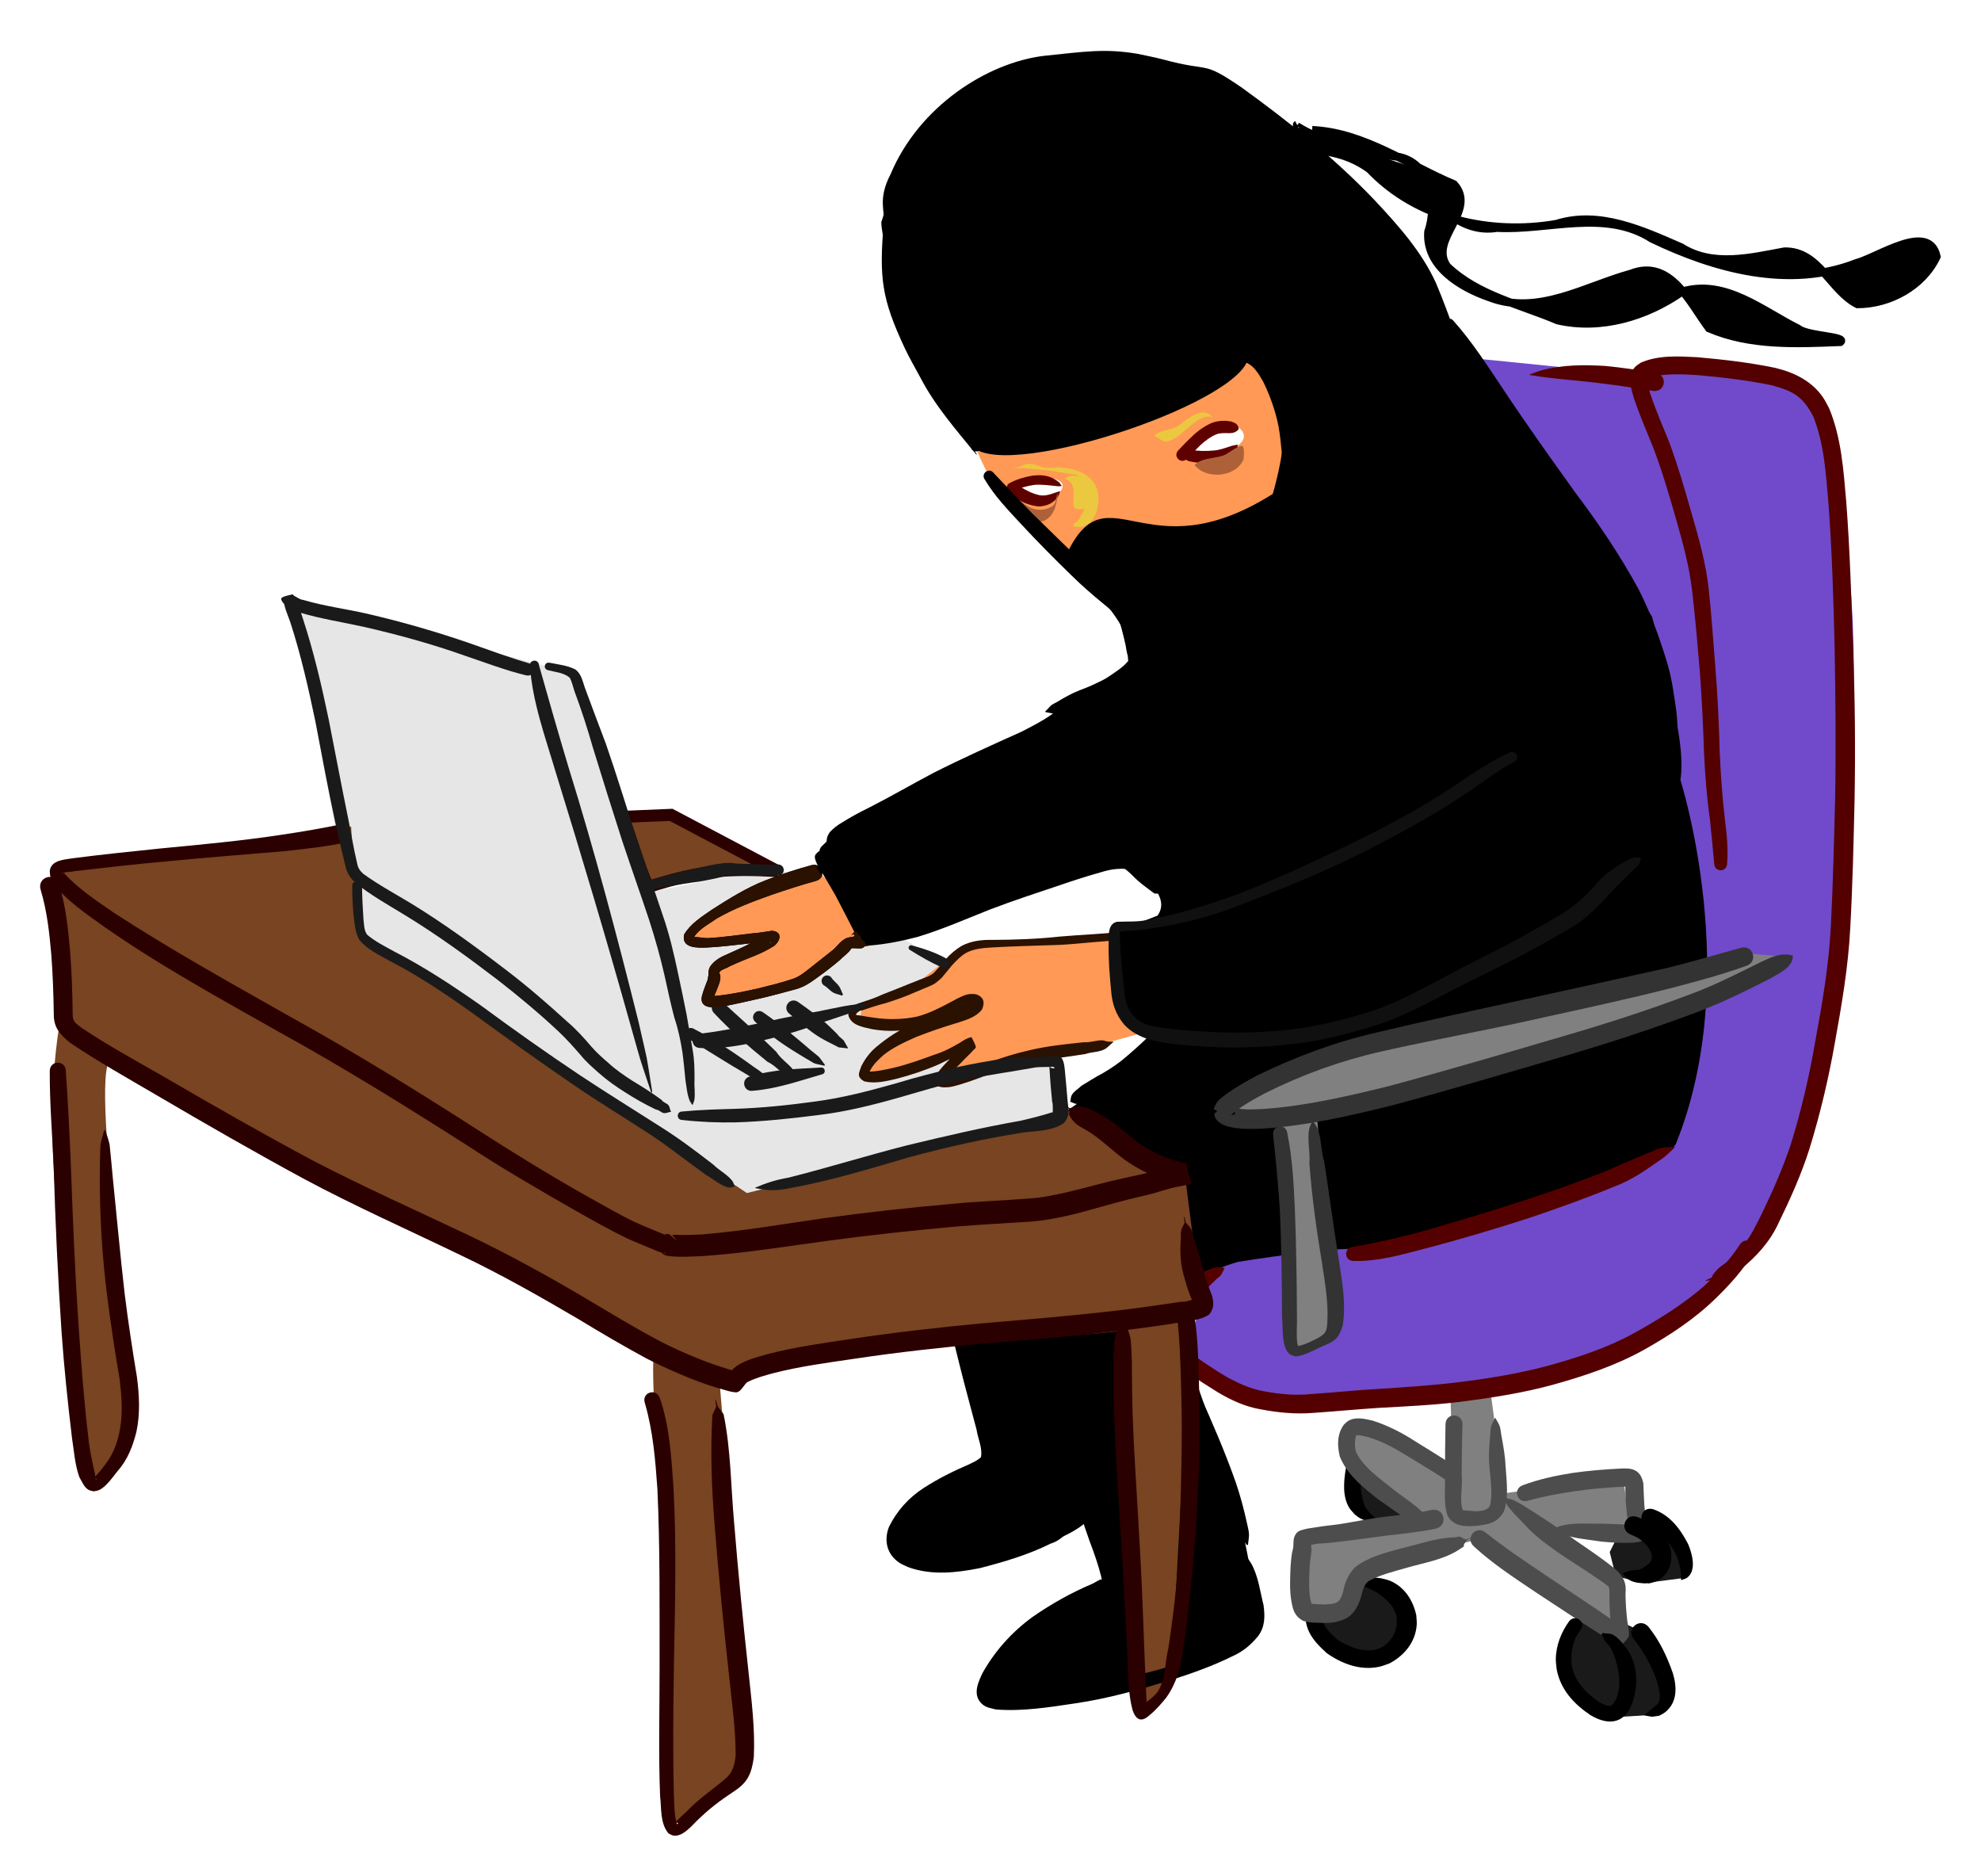 <svg width="493.878" height="467.553" id="svg2" version="1.1" xmlns="http://www.w3.org/2000/svg">
  <defs id="defs4"></defs>
  <g id="layer1" transform="translate(-94.185,-291.255)">
    <g id="g4647">
      <path transform="translate(94.185,291.255)" id="path4645" d="m 73,149.553 71,18.5 17,54.5 32.5,-6.5 45,25.5 25,23.5 1,12 -78.5,21 -97.5,-65.5 z" style="fill:#e6e6e6;stroke:none;stroke-width:1px;stroke-linecap:butt;stroke-linejoin:miter;stroke-opacity:1"></path>
      <path id="path4033" d="m 422.5,693.862 6.5,10.75 10.5,0.5 6.5,-10 -7.5,-7.75 -4.5,-2 z" style="fill:#1a1a1a;stroke:none"></path>
      <path d="m 423.23,691.91 c -0.105,3.546 1.92,6.011 4.522,8.144 2.881,1.711 6.348,3.261 9.766,2.263 0.539,-0.157 1.026,-0.458 1.539,-0.687 2.538,-1.741 3.658,-4.406 3.312,-7.407 -0.698,-2.953 -2.884,-4.672 -5.28,-6.267 -1.819,-0.911 -3.669,-1.595 -5.474,-2.544 -0.116,-0.006 -0.107,-0.17 0.009,-0.164 l 0,0 c 0.77,-0.271 1.508,-0.665 2.311,-0.812 1.251,-0.228 3.312,0.079 4.549,0.209 0.723,0.198 1.474,0.312 2.168,0.595 3.652,1.489 5.836,4.909 6.624,8.635 0.036,0.782 0.161,1.564 0.109,2.345 -0.284,4.305 -3.057,7.66 -6.746,9.624 -0.848,0.283 -1.671,0.655 -2.544,0.848 -4.709,1.036 -9.35,-0.7 -13.155,-3.398 -3.978,-3.596 -6.005,-6.452 -5.11,-12.005 0.438,-2.404 3.838,-1.784 3.399,0.62 z" id="path3987" style="fill:#000000;fill-opacity:1;stroke:none"></path>
      <path id="path4116" d="m 397.469,322.716 c 17.5,-0.089 34.007,6.469 50.407,11.757 3.271,7.506 10.61,15.075 19.5,13.58 12.826,0.717 26.928,-4.795 38.659,2.697 15.567,7.487 34.168,12.641 50.962,6.079 5.6,-1.519 18.123,-10.295 20.008,-1.62 -3.468,7.372 -11.744,11.866 -19.748,11.872 -6.781,-3.437 -9.573,-13.345 -18.196,-13.155 -8.47,1.564 -17.887,3.938 -25.748,-1.028 -9.65,-4.203 -20.414,-9.218 -31.093,-5.836 -16.468,2.86 -34.775,-1.204 -46.541,-13.611 -10.059,-7.433 -23.11,-4.431 -34.621,-4.034 -2.559,-0.263 -5.778,-1.849 -5.57,-4.877" style="fill:#000000;fill-opacity:1;stroke:#000000;stroke-width:2;stroke-opacity:1"></path>
      <path id="path4118" d="m 421.32,323.656 c 12.98,0.625 23.752,8.664 35.355,13.535 5.966,6.653 -6.505,13.652 -1.713,20.466 7.545,7.255 18.217,9.458 27.561,13.451 10.765,2.478 22.166,-0.945 31.037,-7.18 10.693,-3.193 19.947,4.786 28.911,9.243 2.167,1.885 12.287,1.906 10.539,3.335 -10.966,0.435 -22.445,1.001 -32.762,-3.42 -4.668,-6.254 -9.632,-17.449 -19.379,-13.64 -11.431,3.134 -23.245,10.584 -35.346,5.918 -7.119,-2.459 -15.866,-7.648 -15.274,-16.302 2.298,-6.719 0.875,-16.851 -7.206,-18.676 -8.818,-1.034 -17.893,-2.927 -25.539,-7.678 l 0.015,-0.384 c 2.5e-4,-0.002 -5.3e-4,-0.004 9.2e-4,-0.005" style="fill:#000000;fill-opacity:1;stroke:#000000;stroke-width:2;stroke-opacity:1"></path>
      <path id="path4043" d="m 298.046,508.244 -25.456,11.314 -6.01,4.95 4.243,2.121 14.849,-1.768 -11.667,5.303 -2.121,9.899 21.567,-3.182 13.435,-10.607 c 0,0 3.536,-4.243 2.828,-5.657 -0.707,-1.414 -11.667,-12.374 -11.667,-12.374 z" style="fill:#ff9955;fill-opacity:1;stroke:none"></path>
      <path id="path4045" d="m 334.108,527.335 -13.789,10.96 -11.314,4.596 -0.354,2.121 11.314,2.121 -9.899,12.021 10.96,-1.414 14.142,-5.303 c 0,0 -8.485,8.485 -4.95,7.778 3.536,-0.707 31.466,-6.718 31.466,-6.718 l 16.617,-4.596 -2.475,-25.102 z" style="fill:#ff9955;fill-opacity:1;stroke:none"></path>
      <path d="m 373.955,525.654 c -5.154,0.104 -10.266,0.835 -15.417,1.113 -5.578,0.212 -11.159,0.309 -16.732,0.627 -2.346,0.159 -4.779,0.264 -6.872,1.43 -1.334,0.819 -2.412,1.965 -3.466,3.105 -0.809,0.961 -1.572,1.96 -2.394,2.91 -0.464,0.529 -1.038,0.928 -1.572,1.376 -0.463,0.376 -0.999,0.609 -1.543,0.838 -1.188,0.482 -2.363,0.995 -3.547,1.488 -2.383,1.064 -4.837,1.938 -7.323,2.725 -2.073,0.526 -4.11,1.183 -6.132,1.878 -0.24,-0.171 -1.719,0.864 -1.275,1.114 1.395,0.121 2.92,0.511 4.377,0.658 3.59,0.543 7.164,0.461 10.713,-0.258 2.841,-0.747 5.484,-2.053 8.063,-3.43 1.26,-0.707 2.521,-1.389 3.866,-1.918 0.979,-0.319 1.938,-0.434 2.94,-0.183 1.859,0.685 2.124,2.073 1.345,3.769 -1.455,1.86 -3.789,2.543 -5.944,3.251 -3.528,1.03 -6.995,2.228 -10.417,3.564 -2.824,1.247 -5.66,2.552 -8.107,4.454 -1.32,1.174 -2.609,2.417 -3.438,3.993 -0.773,1.427 -0.008,1.374 -0.592,0.198 2.212,0.023 4.403,-0.481 6.55,-0.965 3.508,-0.828 6.884,-2.079 10.265,-3.305 2.194,-0.672 4.185,-1.767 6.16,-2.901 0.944,-0.616 1.818,-1.218 2.929,-1.422 0.357,0.828 0.904,1.598 1.071,2.484 0.049,0.259 -0.311,0.425 -0.483,0.624 -0.96,1.106 -2.086,2.079 -3.078,3.159 -1.507,1.504 -2.956,3.065 -4.236,4.766 -0.178,0.414 0.088,-0.188 0.075,-0.343 -0.09,-1.042 -0.686,-0.487 1.227,-0.834 2.841,-0.781 5.602,-1.845 8.343,-2.919 3.859,-1.636 7.859,-2.829 11.936,-3.77 4.337,-0.976 8.76,-1.438 13.174,-1.893 1.566,0.137 3.171,-0.57 4.729,-0.469 1.714,0.42 0.873,0.33 2.516,0.315 0.096,-0.034 0.144,0.101 0.048,0.135 l 0,0 c -0.721,0.556 -1.308,1.299 -2.102,1.746 -1.415,0.796 -3.31,0.655 -4.801,1.21 -4.31,0.7 -8.646,1.188 -12.965,1.83 -3.978,0.736 -7.855,1.804 -11.576,3.416 -2.916,1.077 -5.823,2.216 -8.86,2.913 -2.091,0.36 -5.199,0.329 -3.893,-2.813 1.228,-1.923 2.9,-3.492 4.452,-5.149 0.819,-0.813 1.59,-1.631 2.309,-2.534 0.466,-0.586 0.582,-0.787 0.596,-0.772 0.543,0.554 0.939,1.235 1.408,1.853 1.451,-0.439 -1.564,0.544 -1.641,0.701 -2.125,1.029 -4.245,2.065 -6.362,3.114 -3.427,1.493 -6.987,2.686 -10.606,3.619 -2.626,0.619 -5.327,1.274 -8.019,0.646 -1.966,-1.153 -1.349,-2.014 -0.754,-3.746 0.953,-1.929 2.249,-3.631 3.931,-4.992 2.617,-2.15 5.374,-4.051 8.539,-5.327 3.436,-1.547 6.976,-2.818 10.603,-3.845 1.469,-0.479 2.96,-0.932 4.257,-1.796 0.267,0.286 0.325,0.733 0.818,0.693 -0.466,0.012 -0.938,0.07 -1.38,0.223 -1.249,0.387 -2.34,1.175 -3.514,1.733 -2.826,1.465 -5.685,2.922 -8.802,3.668 -3.898,0.858 -7.831,1.078 -11.783,0.367 -2.249,-0.524 -5.355,-0.947 -5.907,-3.61 0.255,-1.546 1.193,-2.394 2.675,-2.865 2.02,-0.656 4.052,-1.288 5.972,-2.213 2.382,-0.946 4.78,-1.854 7.146,-2.84 1.19,-0.495 2.396,-0.947 3.6,-1.406 0.395,-0.155 0.788,-0.317 1.152,-0.536 0.463,-0.237 0.857,-0.575 1.187,-0.978 0.864,-0.915 1.645,-1.895 2.45,-2.86 1.195,-1.355 2.56,-2.537 4.115,-3.466 2.443,-1.258 5.05,-1.542 7.785,-1.474 5.558,-0.031 11.115,-0.225 16.644,-0.828 5.146,-0.454 10.313,-0.606 15.442,-1.204 1.527,-0.086 1.648,2.073 0.121,2.159 z" id="path3905" style="fill:#2b1100;fill-opacity:1;stroke:none"></path>
      <path id="path4041" d="m 335.5,396.862 c -0.5,2.5 7.5,17.5 7.5,17.5 l 34.5,29.5 39.5,-19 4.5,-51 c 0,0 -10,-15 -12,-15 -2,0 -71.5,39 -71.5,39 l 0,1.5" style="fill:#ff9955;stroke:none"></path>
      <path id="path4035" d="m 488.5,694.612 -4.5,9.5 3.5,10.5 7.75,4.75 12.25,-0.75 1.75,-10.25 -4.75,-10 -6,-2.75 -6.25,1.25 z" style="fill:#1a1a1a;stroke:none"></path>
      <path id="path4037" d="m 497.5,674.112 -2,4 1.5,6 7,1.75 9.75,-1.25 -0.75,-8.75 -5.5,-4.75 -8.25,1.5 z" style="fill:#1a1a1a;stroke:none"></path>
      <path id="path4039" d="m 432,658.862 -0.5,7.5 4.75,4.75 12.75,0 -8.25,-7 z" style="fill:#1a1a1a;stroke:none"></path>
      <path id="path4031" d="m 455.73,637.29 0.707,21.567 -24.042,-12.021 -1.414,8.485 18.385,14.496 c 0,0 -28.638,2.121 -28.991,3.889 -0.354,1.768 -1.768,19.092 -1.768,19.092 0,0 10.607,2.475 11.314,0.354 0.707,-2.121 4.596,-11.314 4.596,-11.314 l 27.577,-6.718 36.77,22.274 -0.354,-11.667 -15.91,-12.021 18.031,-0.707 -1.768,-13.435 -29.698,3.889 -3.536,-26.517 z" style="fill:#808080;stroke:none"></path>
      <path id="path4029" d="m 394.566,610.067 c 0,0 6.874,-14.778 10.056,-14.778 3.182,0 38.638,-2.5 38.638,-2.5 -25.707,-6.719 39.152,-10.194 60.978,-20.042 l 8.414,-87.485 c 0,0 -58.69,-105.005 -55.508,-105.005 3.182,0 45.962,4.596 45.962,4.596 17.162,-3.663 28.656,0.611 41.366,3.182 21.708,52.382 8.004,121.626 3.182,176.423 -14.667,55.969 -53.824,71.12 -99.349,75.66 -20.466,-0.759 -43.909,4.862 -58.336,-8.839 z" style="stroke: none; fill: rgb(112, 74, 203);"></path>
      <path id="path4017" d="m 249.561,494.862 11.939,-0.5 26.5,14 c -12.586,-0.68 -18.747,-0.218 -31.818,3.844 -0.95,0.295 -2.878,-6.409 -6.622,-17.344 z" style="fill-opacity: 1; stroke: rgb(43, 0, 0); stroke-width: 3; stroke-linecap: butt; stroke-linejoin: miter; stroke-opacity: 1; fill: rgb(120, 68, 33);"></path>
      <path id="path3806" d="m 391.377,401.666 c 4.848,-11.426 22.921,-0.601 5.494,2.704 -2.068,0.392 -4.107,-0.082 -5.494,-2.704 z" style="fill:#ffffff;fill-opacity:1;stroke:none"></path>
      <path id="path3999" d="m 344.75,309.362 c -15.01,7.003 -23.746,13.813 -30.75,37 -1.087,0 7.216,42.116 22.768,56.354 9.271,8.488 70.139,-12.096 68.646,-23.293 7.627,8.766 11.937,14.116 6.086,34.939 -31.873,20.115 -41.051,-6.458 -51.318,14.854 2.519,5.427 20.574,21.176 15.282,29.207 -22.751,16.451 -73.599,34.948 -76.525,46.596 4.21,6.477 4.68,9.009 12.768,19.575 22.481,-5.463 39.354,-15.694 64.111,-19.293 2.503,4.195 10.569,9.111 6.939,14.182 l -9.636,3.757 0.879,22.121 6.879,4.293 c 0.936,6 -9.575,10.586 -20,18 L 325,592.362 c 6.099,21.62 16.653,44.912 16,64 l -21.475,14.354 c -1.763,5.627 -0.669,10.234 10.667,11.182 13.271,-2.598 30.08,-5.613 36.05,-12.536 l 5.05,14.525 -20,13 c -10.521,5.333 -8.382,12.081 -11.354,17.414 32.634,2.625 66.578,-12.432 67.889,-18.646 C 403.378,658.677 393.943,644.126 387,618.362 c 1.701,-6.86 8.476,-10.435 15.828,-12.586 0,0 25.293,-4.061 30.293,-3.061 5,1 76.51,-20.489 78.879,-26.354 16.849,-41.709 1.121,-90.686 1.121,-90.686 1.393,-8.736 -2.797,-22.534 -7.055,-40.686 C 489.251,419.713 472.852,390.69 455.172,373.191 419.404,311.808 380.341,296.388 344.75,309.362 z" style="fill:#000000;stroke:none"></path>
      <path id="path4027" d="m 399.162,566.58 31.113,-13.435 97.581,-24.395 12.374,1.061 -64.347,25.102 -53.387,14.496 4.596,52.679 c 0,0 -9.546,7.778 -10.607,4.596 -1.061,-3.182 -3.182,-55.861 -3.182,-55.861 z" style="fill:#808080;stroke:none;fill-opacity:1"></path>
      <path id="path3938" d="m 399.009,397.898 c -1.119,-0.178 -8.53,5.446 -8.345,5.863 0.816,1.842 9.972,0.444 11.529,-0.975 2.025,-1.845 2.383,-5.852 -3.184,-4.888 z" style="fill:#ffffff;fill-opacity:1;stroke:none"></path>
      <path d="m 453.218,376.285 c -1.865,-4.195 -3.293,-8.562 -5.02,-12.814 -3.19,-7.599 -8.808,-13.73 -14.311,-19.72 -9.821,-10.286 -20.832,-19.283 -32.352,-27.578 -7.932,-5.434 -2.883,-1.111 -11.956,-4.384 -5.537,-1.998 -6.991,-2.137 -12.676,-3.407 -7.55,-1.207 -11.73,-0.251 -21.567,0.627 -13.941,1.628 -30.549,17.062 -35.45,26.881 -1.005,2.117 -0.793,4.62 -1.19,6.93 -1.462,16.723 1.202,26.256 7.72,41.205 0.806,1.582 6.286,12.387 7.188,13.96 1.267,2.21 2.717,4.311 4.075,6.467 0.058,0.08 -0.056,0.162 -0.114,0.082 l 0,0 c -4.999,-6.121 -10.26,-12.1 -13.928,-19.165 -1.284,-2.419 -2.688,-4.777 -3.851,-7.256 -5.844,-12.449 -6.439,-17.615 -5.279,-31.37 0.446,-2.48 -1.623,-5.746 1.69,-12.036 7.119,-17.012 24.158,-27.794 38.153,-29.524 10.505,-1.08 15.151,-1.874 23.382,-0.527 2.212,0.492 4.449,0.884 6.637,1.477 11.876,3.217 9.3,0.041 19.394,6.951 11.704,8.465 23.036,17.499 33.031,27.97 5.908,6.312 11.762,12.804 15.393,20.755 1.786,4.181 3.291,8.465 4.89,12.72 1.244,2.73 -2.617,4.489 -3.861,1.759 z" id="path3891" style="fill:#000000;fill-opacity:1;stroke:none"></path>
      <path d="m 387.958,403.482 c 1.124,-1.189 2.253,-2.369 3.455,-3.479 1.432,-1.39 3.048,-2.525 4.869,-3.333 1.593,-0.585 3.278,-0.667 4.931,-0.334 1.044,0.385 1.637,0.678 1.799,1.827 0.056,0.018 0.031,0.097 -0.025,0.08 l 0,0 c -0.544,0.65 -1.22,0.941 -2.077,0.978 -1.145,0.015 -2.318,-0.134 -3.42,0.265 -1.512,0.617 -2.805,1.612 -4.011,2.701 -1.14,1.108 -2.251,2.244 -3.338,3.403 -1.49,1.544 -3.674,-0.564 -2.183,-2.108 z" id="path3747" style="fill:#5f0000;fill-opacity:1;stroke:none"></path>
      <path d="m 337.212,401.285 c 6.458,-1.96 12.999,-3.629 19.485,-5.493 9.422,-2.802 18.627,-6.274 27.71,-10.017 5.755,-2.317 11.203,-5.502 17.266,-6.965 5.052,-0.498 7.508,2.364 9.909,6.355 3.025,5.908 4.295,12.452 5.015,18.992 0.633,6.803 -0.026,13.748 -3.788,19.642 -0.748,1.173 -1.7,2.202 -2.549,3.304 -1.042,0.979 -2.002,2.054 -3.127,2.938 -4.512,3.547 -11.044,5.964 -16.646,7.043 -1.465,0.282 -2.961,0.365 -4.441,0.548 -1.031,0.223 -1.347,-1.235 -0.316,-1.458 l 0,0 c 1.328,-0.421 6.924,-2.175 8.215,-2.672 5.018,-1.934 9.547,-4.902 13.39,-8.658 0.722,-0.932 1.521,-1.81 2.166,-2.797 3.376,-5.165 4.308,-11.546 4.271,-17.59 -0.217,-2.15 -0.443,-4.917 -0.867,-7.05 -0.745,-3.753 -2.061,-7.408 -3.714,-10.849 -1.606,-2.871 -3.273,-5.64 -6.975,-5.273 -5.972,1.173 -11.323,4.301 -16.867,6.678 -9.066,4.095 -18.251,7.952 -27.862,10.601 -6.488,1.843 -13.022,3.515 -19.568,5.139 -1.709,0.501 -2.417,-1.915 -0.709,-2.416 z" id="path3893" style="fill:#000000;fill-opacity:1;stroke:none"></path>
      <path d="m 456.506,371.177 c 4.742,5.292 8.569,11.349 12.525,17.235 5.769,8.694 11.836,17.187 17.918,25.664 5.743,7.609 11.069,15.49 15.641,23.856 2.963,5.717 5.152,11.79 7.051,17.93 1.331,4.206 1.889,8.579 2.501,12.928 0.388,3.369 0.236,6.747 -0.129,10.106 -0.244,2.87 -0.681,5.705 -1.356,8.504 -0.512,2.66 -1.376,5.22 -2.401,7.721 -1.316,2.807 -3.315,5.206 -5.078,7.736 -0.913,1.442 -1.254,2.423 -2.741,3.326 -0.043,0.092 -0.173,0.032 -0.131,-0.06 l 0,0 c -0.284,-1.961 0.347,-2.664 1.373,-4.299 1.663,-2.438 3.495,-4.782 4.632,-7.534 1.054,-2.36 1.758,-4.831 2.324,-7.351 0.578,-2.692 1.396,-5.37 1.492,-8.135 -0.042,-3.288 -0.159,-6.575 -0.128,-9.865 0.016,-4.286 -0.655,-8.499 -1.921,-12.6 -1.815,-6.037 -4.13,-11.885 -7.455,-17.273 -4.901,-8.058 -10.471,-15.667 -16.004,-23.299 -6.197,-8.449 -12.421,-16.886 -18.145,-25.667 -3.797,-5.864 -7.5,-11.8 -11.87,-17.265 -1.172,-1.346 0.732,-3.005 1.904,-1.658 z" id="path3901" style="fill:#000000;fill-opacity:1;stroke:none"></path>
      <path id="path4001" d="m 107.48,507.89 74.246,-10.607 1.414,26.163 97.26,65.19 80.931,-20.642 28.284,16.263 4.243,33.234 -2.828,2.828 -4.95,91.217 -7.071,4.95 -6.364,-93.338 c -33.056,3.506 -66.533,-0.165 -98.995,13.435 l 7.778,91.924 c -2.461,12.143 -13.315,12.746 -20.506,18.385 2.166,-43.178 -5.655,-112.084 -3.536,-119.501 l -135.057,-72.125 c -6.826,-1.241 6.738,84.499 4.243,90.51 -6.296,15.163 -10.942,14.721 -10.942,14.721 -2.19,-38.072 -12.535,-77.774 -6.571,-114.216 z" style="fill:#784421;stroke:none"></path>
      <path d="m 363.087,469.165 c -3.395,3.722 -7.982,5.863 -12.486,7.918 -7.434,3.183 -14.784,6.532 -22.006,10.169 -5.454,2.843 -11.115,5.248 -16.697,7.821 -2.221,1.011 -4.385,2.15 -6.43,3.482 -0.763,0.671 -1.853,0.992 -2.525,1.762 -0.088,0.172 0.004,0.329 0.002,0.509 0.027,0.131 0.01,0.055 0.032,0.227 0.024,0.766 -0.406,1.381 -0.88,1.938 -0.364,0.373 -0.627,0.813 -0.911,1.245 -0.309,0.324 -0.635,0.633 -0.994,0.9 -0.36,0.204 -0.751,0.187 -1.079,0.448 -0.664,0.407 0.982,-0.522 1.455,-0.813 0.416,-0.256 0.132,-0.522 0.605,0.258 1.566,2.568 3.16,5.112 4.607,7.752 1.462,2.805 2.834,5.655 4.287,8.466 0.403,0.638 0.608,1.096 0.519,1.806 -0.021,0.166 0.117,0.395 -0.012,0.502 -0.41,0.342 -0.958,0.472 -1.436,0.708 -0.151,-0.1 -0.301,-0.2 -0.452,-0.301 -0.099,-2.2e-4 -0.099,-0.14 3.2e-4,-0.14 l 0,0 c 0.083,-0.1 0.167,-0.199 0.25,-0.299 -0.298,0.187 -0.627,0.332 -0.894,0.561 -0.067,0.058 0.018,0.222 -0.063,0.259 -0.511,0.232 -0.987,-1.274 -1.123,-1.438 -1.436,-2.778 -2.845,-5.57 -4.309,-8.333 -1.492,-2.66 -3.113,-5.24 -4.637,-7.881 -0.934,-2.084 -0.853,-2.399 1.128,-3.727 -0.098,0.227 -0.216,0.206 -0.452,0.257 -0.271,0.167 0.146,-0.613 0.213,-0.721 0.353,-0.459 0.799,-0.806 1.207,-1.214 0.153,-0.199 0.343,-0.564 0.277,-0.076 -0.008,-0.145 -0.031,-0.368 0.002,-0.532 0.024,-0.743 0.38,-1.454 0.811,-2.044 0.86,-0.925 1.858,-1.686 2.946,-2.328 2.163,-1.335 4.378,-2.573 6.67,-3.678 5.468,-2.781 10.768,-5.859 16.189,-8.73 7.233,-3.656 14.621,-6.959 22.009,-10.285 3.847,-2 7.883,-3.992 10.88,-7.207 1.951,-2.33 5.245,0.429 3.295,2.758 z" id="path3907" style="fill:#000000;fill-opacity:1;stroke:none"></path>
      <path d="m 297.628,510.819 c -3.719,1.019 -7.385,2.212 -11.034,3.455 -4.72,1.678 -9.385,3.428 -13.734,5.928 -2.003,1.465 -4.853,2.739 -5.936,5.144 0.319,0.215 0.002,-0.514 0.314,-0.517 1.062,-0.01 2.227,0.215 3.295,0.257 3.748,-0.189 7.462,-0.752 11.186,-1.18 1.661,-0.108 3.295,-0.423 4.939,-0.651 2.737,0.254 2.089,2.58 0.469,3.814 -1.452,0.907 -2.985,1.664 -4.562,2.324 -2.235,0.892 -4.463,1.793 -6.647,2.809 -0.676,0.506 -2,0.658 -2.41,1.493 -0.127,0.263 0.004,0.019 0.03,0.135 0.432,0.804 0.21,1.628 -0.012,2.466 -0.438,1.252 -0.976,2.465 -1.452,3.702 -0.047,0.153 -0.094,0.307 -0.141,0.46 0.017,0.005 0.052,0.034 0.052,0.016 -6.3e-4,-0.192 -0.008,-0.387 -0.054,-0.573 -0.03,-0.12 -0.235,-0.224 -0.17,-0.33 0.006,-0.01 1.256,-0.115 1.333,-0.122 3.464,-0.373 6.878,-1.103 10.274,-1.863 2.825,-0.722 5.682,-1.378 8.442,-2.327 1.694,-0.545 3.043,-1.716 4.424,-2.789 1.742,-1.423 3.545,-2.769 5.286,-4.193 1.044,-0.724 1.734,-1.884 2.767,-2.608 0.663,-0.558 1.373,-0.797 2.231,-0.852 0.404,0.015 1.047,-0.364 0.506,-0.693 -0.535,0.078 -0.789,0.551 -0.852,1.048 0.564,-2.159 2.52,-2.291 4.39,-2.539 3.836,-0.342 7.601,-1.092 11.325,-2.049 5.996,-1.707 11.714,-4.233 17.514,-6.49 5.889,-2.314 11.913,-4.259 17.924,-6.224 3.311,-1.095 6.641,-2.127 10.004,-3.05 1.549,-0.424 3.137,-0.695 4.733,-0.86 1.01,-0.055 2.026,-0.116 3.034,-0.025 1.644,0.261 2.804,1.435 3.989,2.5 2.069,1.615 3.283,3.721 4.693,5.855 0.057,1.896 -0.306,1.18 0.718,2.299 0.074,0.07 -0.024,0.174 -0.098,0.105 l 0,0 c -1.2,-0.969 -0.447,-0.611 -2.394,-0.725 -1.946,-1.452 -3.921,-2.815 -5.59,-4.608 -0.562,-0.522 -1.127,-1.059 -1.748,-1.508 -0.732,-0.128 -1.495,-0.005 -2.232,0.01 -1.376,0.117 -2.7,0.47 -4.018,0.873 -3.293,0.924 -6.547,1.975 -9.783,3.083 -5.925,1.987 -11.869,3.925 -17.707,6.16 -5.946,2.356 -11.818,4.945 -17.948,6.797 -3.896,1.027 -7.832,1.81 -11.853,2.145 -2.598,0.338 -1.283,0.627 -0.681,-1.347 -0.099,0.898 -0.494,1.679 -1.373,2.031 -0.812,0.124 -1.563,-0.04 -2.38,-10e-4 -0.654,0.038 0.057,-0.331 -0.272,0.085 -0.745,1.157 -1.989,1.949 -2.934,2.925 -1.744,1.502 -3.576,2.887 -5.444,4.232 -1.68,1.252 -3.397,2.424 -5.454,2.968 -2.88,0.769 -5.748,1.586 -8.655,2.249 -3.519,0.814 -7.045,1.612 -10.599,2.259 -2.33,0.188 -5.043,-0.105 -4.026,-3.239 0.352,-1.225 0.84,-2.399 1.283,-3.592 0.117,-0.397 0.123,-0.788 0.217,-1.19 -0.054,-0.734 0.043,-1.449 0.403,-2.104 0.861,-1.239 2.073,-2.096 3.445,-2.712 2.178,-1.012 4.399,-1.924 6.525,-3.047 1.344,-0.704 2.718,-1.348 4.065,-2.043 0.051,-0.026 0.096,-0.075 0.153,-0.078 0.17,-0.009 -0.14,0.33 -0.112,0.497 0.098,0.582 0.463,1.737 1.333,1.384 -1.435,-0.49 -3.184,0.189 -4.64,0.11 -3.809,0.389 -7.606,0.939 -11.432,1.119 -2.333,0.108 -6.604,0.284 -5.79,-3.254 1.582,-2.671 4.313,-4.372 6.803,-6.111 4.385,-2.797 8.805,-5.6 13.69,-7.456 3.672,-1.434 7.415,-2.654 11.218,-3.696 2.765,-0.819 3.924,3.091 1.159,3.91 z" id="path3909" style="fill:#000000;fill-opacity:1;stroke:none"></path>
      <path d="m 228.552,457.038 c 2.409,8.54 4.851,17.068 7.403,25.568 6.505,20.923 12.115,42.097 17.425,63.348 2.704,11.996 1.597,6.186 3.405,17.412 0.051,0.207 -0.242,0.278 -0.292,0.072 l 0,0 c -3.576,-10.77 -1.828,-5.132 -5.19,-16.933 -5.897,-21.065 -12.148,-42.027 -18.62,-62.922 -2.536,-8.553 -5.78,-17.418 -6.382,-26.367 -0.125,-1.592 2.126,-1.769 2.251,-0.177 z" id="path3913" style="fill:#1a1a1a;fill-opacity:1;stroke:none"></path>
      <path d="m 184.444,512.146 c 0.012,2.735 0.184,5.467 0.347,8.197 0.184,1.294 0.094,2.841 0.952,3.918 1.987,1.684 4.374,2.864 6.641,4.121 7.539,3.865 14.59,8.532 21.523,13.376 8.186,6.028 16.47,11.912 24.93,17.548 6.438,4.265 13.006,8.327 19.513,12.484 4.769,2.962 9.261,6.331 13.69,9.773 1.302,1.358 3.96,2.698 4.906,4.361 0.171,0.301 0.214,0.659 0.32,0.989 0.089,0.049 0.021,0.175 -0.069,0.126 l 0,0 c -0.369,0.072 -0.731,0.236 -1.106,0.215 -1.835,-0.102 -4.38,-2.344 -5.929,-3.173 -4.507,-3.22 -8.844,-6.678 -13.44,-9.774 -6.48,-4.234 -13.111,-8.236 -19.502,-12.608 -8.409,-5.746 -16.685,-11.681 -24.916,-17.68 -6.795,-4.872 -13.735,-9.542 -21.184,-13.372 -2.586,-1.444 -5.444,-2.797 -7.356,-5.134 -0.859,-1.529 -1.103,-3.226 -1.298,-4.954 -0.352,-2.791 -0.457,-5.602 -0.48,-8.414 0,-1.737 2.457,-1.737 2.457,0 z" id="path3917" style="fill:#1a1a1a;fill-opacity:1;stroke:none"></path>
      <path d="m 264.292,568.301 c 4.394,-0.428 8.8,-0.541 13.21,-0.664 6.741,-0.225 13.451,-0.929 20.128,-1.853 6.75,-0.901 13.33,-2.641 19.872,-4.48 5.102,-1.568 10.285,-2.851 15.475,-4.089 3.496,-0.792 7.036,-1.365 10.567,-1.978 2.746,-0.573 5.531,-0.632 8.321,-0.531 1.366,0.108 2.732,-0.135 4.095,-0.089 0.475,0.02 0.917,0.09 1.211,-0.337 2.097,-0.175 2.303,2.063 2.477,3.612 0.266,2.578 0.464,5.162 0.693,7.743 0.22,2.453 0.732,3.433 -0.91,5.549 -2.993,2.036 -6.847,1.941 -10.314,2.379 -9.47,1.497 -18.813,3.581 -28.064,6.084 -9.901,2.873 -19.74,5.933 -29.901,7.753 -3.207,0.701 -5.478,0.661 -8.617,0.006 -0.101,0.01 -0.115,-0.133 -0.014,-0.143 l 0,0 c 2.605,-1.123 5.264,-1.978 8.079,-2.439 9.96,-2.491 19.758,-5.559 29.708,-8.087 9.379,-2.256 18.779,-4.466 28.285,-6.125 2.698,-0.618 5.388,-1.306 8.025,-2.142 0.016,1.293 0.133,-2.374 -0.108,-2.473 -0.259,-2.583 -0.492,-5.168 -0.633,-7.76 -0.152,-2.312 -0.189,-0.359 1.282,-0.748 -0.275,-0.423 -0.686,-0.359 -1.147,-0.321 -1.327,0.104 -2.671,-0.03 -3.992,0.202 -2.635,0.422 -5.254,0.938 -7.895,1.322 -3.465,0.57 -6.937,1.117 -10.364,1.895 -5.154,1.176 -10.194,2.749 -15.277,4.193 -6.699,1.912 -13.468,3.605 -20.401,4.423 -6.808,0.873 -13.64,1.59 -20.505,1.807 -4.452,0.083 -8.882,-0.091 -13.307,-0.594 -1.495,-0.014 -1.476,-2.128 0.019,-2.114 z" id="path3919" style="fill:#1a1a1a;fill-opacity:1;stroke:none"></path>
      <path d="m 329.047,532.385 c -2.768,-1.196 -5.385,-2.705 -7.935,-4.306 -0.812,-0.354 -0.311,-1.502 0.501,-1.148 l 0,0 c 2.933,0.791 5.825,1.758 8.49,3.243 1.563,0.747 0.507,2.957 -1.056,2.21 z" id="path3921" style="fill:#1a1a1a;fill-opacity:1;stroke:none"></path>
      <path d="m 288.123,509.499 c -2.529,-0.002 -5.062,0.074 -7.589,-0.019 -1.062,0.008 -2.117,-0.118 -3.177,-0.151 -0.75,0.03 -1.494,0.125 -2.23,0.263 -2.194,0.607 -4.435,1.028 -6.677,1.418 -4.92,0.611 -9.774,1.628 -14.665,2.421 -0.573,-0.568 0.375,0.199 -0.453,-1.904 4.757,-1.504 9.61,-2.649 14.456,-3.825 2.283,-0.518 4.571,-1.081 6.904,-1.311 0.949,-0.095 1.878,-0.08 2.819,0.088 1.035,0.078 2.073,0.097 3.109,0.148 2.492,0.059 4.983,0.183 7.477,0.1 1.959,-0.018 1.985,2.753 0.025,2.771 z" id="path3923" style="fill:#1a1a1a;fill-opacity:1;stroke:none"></path>
      <path d="m 231.21,456.449 c 2.146,0.43 4.361,0.65 6.343,1.631 1.531,1.038 1.852,2.879 2.419,4.521 1.723,4.665 3.466,9.324 5.237,13.971 2.676,7.695 5.041,15.494 7.56,23.241 2.126,6.564 4.491,13.047 6.654,19.6 1.641,4.681 2.747,9.502 3.783,14.343 0.766,3.504 1.468,7.021 2.18,10.536 0.482,2.931 1.032,5.85 1.498,8.784 0.444,2.423 0.447,4.884 0.449,7.337 -0.135,1.736 0.262,3.467 -0.071,5.181 -0.101,0.27 -0.201,0.54 -0.302,0.811 0.022,0.241 -0.318,0.273 -0.341,0.032 l 0,0 c -0.149,-0.243 -0.298,-0.487 -0.446,-0.73 -0.704,-1.634 -0.8,-3.44 -1.095,-5.181 -0.233,-2.349 -0.453,-4.701 -0.769,-7.041 -0.455,-2.875 -1.037,-5.722 -1.982,-8.483 -0.909,-3.482 -1.694,-6.993 -2.448,-10.512 -1.069,-4.705 -2.384,-9.355 -3.866,-13.947 -2.18,-6.556 -4.498,-13.064 -6.681,-19.618 -2.49,-7.747 -4.938,-15.508 -7.323,-23.288 -1.364,-4.783 -2.89,-9.506 -4.631,-14.166 -0.355,-1.09 -0.614,-2.26 -1.132,-3.279 -1.497,-1.296 -3.598,-1.406 -5.441,-1.891 -1.309,-0.287 -0.903,-2.139 0.406,-1.851 z" id="path3925" style="fill:#1a1a1a;fill-opacity:1;stroke:none"></path>
      <path d="m 267.172,547.697 c 5.161,2.693 10.018,5.906 14.715,9.332 1.818,1.203 3.517,2.487 5.043,4.036 0.745,0.478 0.069,1.532 -0.676,1.054 l 0,0 c -2.051,-0.746 -3.918,-1.771 -5.753,-2.964 -4.974,-2.883 -9.807,-5.992 -14.716,-8.982 -1.752,-0.982 -0.364,-3.459 1.388,-2.477 z" id="path3927" style="fill:#1a1a1a;fill-opacity:1;stroke:none"></path>
      <path d="m 274.709,541.362 c 4.362,4.005 8.81,7.915 13.022,12.08 1.085,1.752 2.917,2.832 4.174,4.423 0.519,0.656 0.859,1.435 1.289,2.153 0.355,0.307 -0.08,0.809 -0.435,0.502 l 0,0 c -0.778,-0.328 -1.608,-0.552 -2.333,-0.984 -1.744,-1.041 -3.022,-2.765 -4.901,-3.623 -4.67,-3.762 -9.178,-7.736 -13.295,-12.104 -1.73,-1.753 0.749,-4.199 2.479,-2.446 z" id="path3929" style="fill:#1a1a1a;fill-opacity:1;stroke:none"></path>
      <path d="m 284.511,543.651 c 4.184,2.869 8.056,6.153 11.898,9.457 2.551,2.094 1.459,0.939 3.327,3.416 0.231,0.15 0.019,0.477 -0.212,0.327 l 0,0 c -3.083,-0.73 -1.575,-0.15 -4.492,-1.818 -4.41,-2.602 -8.705,-5.416 -12.431,-8.959 -1.714,-1.351 0.197,-3.774 1.91,-2.424 z" id="path3931" style="fill:#1a1a1a;fill-opacity:1;stroke:none"></path>
      <path d="m 293.243,541.065 c 2.648,1.897 5.352,3.771 7.714,6.029 5.9,5.64 -1.9,-1.343 3.544,3.464 0.352,0.616 0.704,1.232 1.057,1.848 0.106,0.068 0.01,0.218 -0.096,0.15 l 0,0 c -0.731,-0.079 -1.461,-0.158 -2.192,-0.236 -1.493,-0.817 -3.058,-1.504 -4.517,-2.38 -2.783,-1.67 -5.185,-3.904 -7.695,-5.937 -2.077,-1.545 0.108,-4.482 2.185,-2.937 z" id="path3933" style="fill:#1a1a1a;fill-opacity:1;stroke:none"></path>
      <path d="m 301.383,534.818 c 0.531,0.9 1.478,1.476 2.041,2.346 0.335,0.518 0.517,1.121 0.775,1.682 0.322,0.285 -0.081,0.741 -0.404,0.456 l 0,0 c -0.601,-0.2 -1.241,-0.307 -1.803,-0.6 -0.919,-0.479 -1.544,-1.415 -2.479,-1.876 -1.42,-1.322 0.449,-3.33 1.869,-2.009 z" id="path3935" style="fill:#1a1a1a;fill-opacity:1;stroke:none"></path>
      <path d="m 268.749,548.909 c 6.739,-0.82 13.371,-2.312 19.996,-3.758 1.577,-0.32 3.15,-0.659 4.73,-0.961 1.527,-0.292 3.065,-0.526 4.593,-0.819 4.54,-0.869 8.245,-1.922 12.901,-1.964 0.096,-0.025 0.131,0.11 0.035,0.135 l 0,0 c -3.998,2.207 -7.884,3.22 -12.183,4.687 -1.481,0.505 -2.941,1.071 -4.428,1.561 -1.548,0.51 -3.116,0.96 -4.673,1.44 -6.843,1.78 -13.837,3.636 -20.972,3.236 -2.516,0 -2.516,-3.558 0,-3.558 z" id="path3937" style="fill:#1a1a1a;fill-opacity:1;stroke:none"></path>
      <path d="m 281.334,559.526 c 5.636,-1.744 11.56,-1.837 17.398,-2.174 1.211,-0.207 1.505,1.506 0.293,1.713 l 0,0 c -5.615,1.625 -11.204,3.59 -17.07,4.062 -2.546,0.439 -3.167,-3.162 -0.621,-3.601 z" id="path3939" style="fill:#1a1a1a;fill-opacity:1;stroke:none"></path>
      <path d="m 521.549,506.501 c -0.364,-3.689 -0.666,-7.381 -1.073,-11.066 -0.812,-5.597 -1.216,-11.231 -1.483,-16.877 -0.198,-6.588 -0.541,-13.167 -1.014,-19.741 -0.561,-6.729 -1.141,-13.456 -1.918,-20.163 -0.704,-6.245 -2.391,-12.306 -4.113,-18.33 -1.701,-5.87 -3.402,-11.741 -5.585,-17.453 -1.645,-4.138 -3.459,-8.204 -4.856,-12.435 -0.715,-2.484 -1.728,-5.417 0.243,-7.64 0.414,-0.467 0.989,-0.761 1.483,-1.142 4.419,-1.926 9.396,-1.605 14.102,-1.365 6.456,0.574 12.904,1.311 19.254,2.622 4.807,1.123 9.323,3.282 12.148,7.492 0.566,0.843 0.988,1.775 1.482,2.663 3.035,7.357 3.572,15.413 4.247,23.258 0.925,12.046 1.272,24.126 1.691,36.197 0.495,12.615 0.61,25.238 0.392,37.86 -0.25,10.807 -0.491,21.616 -1.094,32.41 -0.505,9.607 -2.146,19.09 -3.852,28.541 -1.569,8.888 -3.654,17.662 -6.313,26.285 -2.018,6.371 -4.765,12.466 -7.69,18.461 -2.136,4.663 -5.476,8.356 -9.433,11.533 -0.365,0.214 -3.874,2.314 -4.364,2.454 -0.785,0.223 -1.632,0.062 -2.442,0.154 -0.631,0.072 -1.251,0.225 -1.876,0.337 -0.106,0.035 -0.155,-0.114 -0.05,-0.149 l 0,0 c 3.119,-1.614 0.151,0.243 2.836,-2.684 1.022,-1.114 2.582,-1.66 3.388,-3.017 1.001,-0.937 2.307,-2.103 3.197,-3.16 1.894,-2.249 3.145,-4.951 4.455,-7.554 2.805,-5.782 5.417,-11.668 7.422,-17.781 2.608,-8.443 4.579,-17.044 6.077,-25.755 1.711,-9.241 3.282,-18.527 3.8,-27.926 0.557,-10.737 0.804,-21.486 1.088,-32.233 0.218,-12.548 0.099,-25.096 -0.131,-37.644 -0.277,-11.991 -0.639,-23.985 -1.539,-35.948 -0.621,-7.243 -1.045,-14.692 -3.731,-21.527 -2.646,-5.139 -5.026,-6.454 -10.596,-7.937 -6.138,-1.248 -12.37,-1.969 -18.607,-2.511 -3.839,-0.221 -7.755,-0.384 -11.524,0.538 -0.197,0.035 -0.436,-0.085 -0.601,0.029 -0.633,0.438 0.451,3.284 0.556,3.824 1.354,4.18 3.136,8.191 4.774,12.264 2.174,5.835 3.908,11.809 5.606,17.798 1.811,6.242 3.598,12.519 4.283,19.006 0.737,6.762 1.167,13.553 1.721,20.332 0.515,6.61 0.837,13.231 1.001,19.859 0.237,5.557 0.61,11.109 1.258,16.634 0.44,3.787 0.938,7.604 0.603,11.421 0.044,2.278 -3.178,2.341 -3.222,0.063 z" id="path3941" style="fill:#550000;fill-opacity:1;stroke:none"></path>
      <path d="m 506.321,388.69 c -4.166,-0.643 -8.317,-1.336 -12.507,-1.815 -6.057,-0.848 -12.196,-1.091 -18.22,-2.144 -0.106,0.009 -0.119,-0.141 -0.013,-0.15 l 0,0 c 0.963,-0.337 1.906,-0.741 2.889,-1.011 5.116,-1.407 10.563,-1.419 15.811,-1.111 4.231,0.415 8.435,1.001 12.615,1.78 3.148,0.408 2.571,4.86 -0.577,4.452 z" id="path3943" style="fill:#550000;fill-opacity:1;stroke:none"></path>
      <path d="m 529.451,532.038 c -5.969,2.138 -12.091,3.791 -18.219,5.396 -11.411,2.918 -22.933,5.37 -34.433,7.908 -12.723,2.85 -25.561,5.13 -38.276,8.012 -10.031,2.27 -19.698,5.754 -28.88,10.36 -0.979,0.532 -1.969,1.043 -2.936,1.596 -1.375,0.786 -2.689,1.615 -3.971,2.54 -0.347,0.25 -1.353,0.947 -1.652,1.463 -0.055,0.094 0.184,-0.117 0.276,-0.175 1.837,-0.052 -0.395,-1.431 0.086,-1.781 0.19,-0.138 0.463,0.081 0.696,0.115 0.516,0.074 1.03,0.165 1.549,0.209 2.273,0.193 2.736,0.094 5.189,0.01 10.674,-0.714 21.126,-3.148 31.482,-5.697 14.46,-3.897 28.829,-8.133 43.198,-12.356 11.022,-3.192 21.949,-6.713 32.674,-10.797 5.933,-2.211 11.545,-5.148 17.225,-7.918 2.44,-1.127 4.946,-2.323 7.627,-1.488 0.084,-0.057 0.165,0.062 0.08,0.119 l 0,0 c -0.068,0.391 -0.055,0.805 -0.203,1.173 -0.895,2.223 -3.536,3.248 -5.395,4.404 -5.765,2.965 -11.59,5.832 -17.646,8.162 -10.852,4.092 -21.873,7.712 -32.997,10.992 -14.44,4.229 -28.865,8.517 -43.396,12.423 -10.695,2.653 -21.486,5.151 -32.516,5.865 -2.853,0.058 -10.212,0.577 -11.852,-2.721 -0.359,-0.721 -0.204,-1.598 -0.307,-2.397 0.255,-0.497 0.441,-1.036 0.766,-1.491 0.442,-0.617 1.873,-1.706 2.416,-2.097 2.359,-1.697 4.906,-3.114 7.46,-4.49 9.558,-4.682 19.529,-8.389 29.923,-10.771 12.696,-3.037 25.461,-5.767 38.216,-8.545 11.444,-2.526 22.9,-5 34.332,-7.575 6.083,-1.521 12.103,-3.256 18.136,-4.961 3.189,-0.954 4.538,3.556 1.349,4.51 z" id="path3945" style="fill:#333333;fill-opacity:1;stroke:none"></path>
      <path d="m 415.122,573.731 c 1.25,6.074 1.576,12.299 1.863,18.478 0.373,9.11 0.492,18.228 0.542,27.345 0.048,2.171 -0.191,4.375 0.089,6.541 0.045,0.352 0.468,1.225 0.209,0.675 1.822,-0.407 3.466,-1.211 5.094,-2.1 1.894,-1.028 2.065,-1.84 2.175,-3.823 0.31,-4.947 -0.6,-9.886 -1.32,-14.763 -1.377,-8.244 -2.528,-16.523 -3.148,-24.86 0.253,-2.8 -0.62,-5.803 -0.037,-8.592 0.138,-0.661 0.514,-1.249 0.771,-1.874 -0.01,-0.116 0.153,-0.13 0.164,-0.015 l 0,0 c 0.363,0.565 0.831,1.074 1.088,1.694 1.084,2.614 0.844,5.694 1.712,8.361 1.279,8.211 2.328,16.456 3.674,24.657 0.797,5.339 1.809,10.831 0.942,16.222 -1.009,3.192 -1.96,3.868 -4.984,5.112 -2.191,0.954 -4.322,2.303 -6.713,2.576 -0.47,-0.173 -0.996,-0.238 -1.41,-0.519 -2.322,-1.579 -1.72,-6.976 -2.028,-9.27 -0.067,-9.055 -0.118,-18.113 -0.57,-27.159 -0.403,-6.11 -0.989,-12.195 -1.653,-18.279 -0.29,-2.504 3.251,-2.914 3.541,-0.41 z" id="path3947" style="fill:#333333;fill-opacity:1;stroke:none"></path>
      <path id="path3949" d="m 529.719,600.469 c -0.618,-0.022 -1.269,0.248 -1.75,0.969 -2.486,3.801 -5.539,7.126 -8.812,10.25 -5.335,4.696 -11.433,8.433 -17.625,11.875 -6.756,3.708 -14.074,6.082 -21.469,8.125 -7.394,1.978 -14.944,3.197 -22.531,4.125 -6.646,0.809 -13.322,1.22 -20,1.656 -5.452,0.3 -10.895,0.902 -16.344,1.25 -4.005,0.437 -7.971,0.043 -11.906,-0.688 -3.338,-0.576 -6.365,-1.988 -9.312,-3.594 -3.157,-1.905 -6.296,-3.885 -9.156,-6.219 -0.07,-0.06 -0.12,-0.126 -0.188,-0.188 l -0.312,5.344 c 2.402,1.751 4.949,3.326 7.469,4.906 3.327,1.969 6.809,3.599 10.656,4.25 4.307,0.825 8.674,1.26 13.062,0.906 5.437,-0.378 10.874,-0.89 16.312,-1.25 6.785,-0.382 13.562,-0.684 20.312,-1.5 7.819,-1.002 15.634,-2.194 23.25,-4.281 7.764,-2.165 15.446,-4.713 22.531,-8.625 6.535,-3.672 12.814,-7.782 18.188,-13.062 3.448,-3.365 6.679,-6.934 9.156,-11.094 1.057,-1.586 -0.171,-3.108 -1.531,-3.156 z m -131.875,6.625 c -0.169,-0.008 -0.331,0.013 -0.5,0.031 -0.594,0.065 -1.126,0.359 -1.688,0.562 -1.033,0.375 -1.983,0.864 -2.875,1.438 l 0.625,4.938 c 1.292,-1.292 2.62,-2.546 3.906,-3.844 0.381,-0.384 0.893,-0.662 1.219,-1.094 0.39,-0.517 0.597,-1.149 0.906,-1.719 0.099,-0.051 0.036,-0.176 -0.062,-0.125 -0.507,-0.042 -1.024,-0.164 -1.531,-0.188 z" style="fill:#550000;fill-opacity:1;stroke:none"></path>
      <path d="m 431.559,602.035 c 5.594,-0.947 11.107,-2.223 16.59,-3.671 8.733,-2.517 17.449,-5.107 26.091,-7.924 6.985,-2.283 13.922,-4.717 20.743,-7.453 3.932,-1.8 7.927,-3.444 11.919,-5.102 1.51,-0.746 3.113,-0.729 4.749,-0.759 0.099,-0.039 0.155,0.1 0.056,0.14 l 0,0 c -1.119,1.055 -2.167,2.202 -3.481,3.023 -3.673,2.586 -7.329,5.177 -11.599,6.728 -6.891,2.854 -13.917,5.363 -20.982,7.752 -8.731,2.817 -17.519,5.45 -26.4,7.758 -5.714,1.497 -11.543,3.186 -17.503,3.021 -2.484,0.128 -2.665,-3.384 -0.181,-3.512 z" id="path3951" style="fill:#550000;fill-opacity:1;stroke:none"></path>
      <path id="path3953" d="m 374.531,574.438 c -0.441,-0.011 -0.87,0.114 -1.281,0.406 l 3.5,2.031 c 0.12,-1.336 -0.997,-2.406 -2.219,-2.438 z m -19.438,50.031 c -1.564,0.082 -3.123,0.147 -4.688,0.219 2.006,7.141 4.427,14.158 6.688,21.219 3.41,10.699 0.027,0.26 3.438,10.562 0.518,1.565 0.89,3.2 1.531,4.719 0.582,1.378 1.416,2.621 2.125,3.938 0.052,0.221 0.364,0.159 0.312,-0.062 0.05,-1.507 0.271,-3.028 0.156,-4.531 -0.127,-1.665 -0.561,-3.297 -0.875,-4.938 -1.124,-5.87 -1.02,-5.08 -2.562,-10.969 -1.991,-6.733 -4.174,-13.411 -6.125,-20.156 z" style="fill:#000000;fill-opacity:1;stroke:none"></path>
      <path id="path3955" d="m 390.406,631.844 -0.5,9.344 c 2.966,6.923 5.784,13.906 8.562,20.906 1.243,3.258 2.704,6.434 4.031,9.656 0.341,0.827 0.61,1.68 1.031,2.469 0.371,0.696 0.896,1.288 1.344,1.938 0.09,0.346 0.559,0.222 0.469,-0.125 0.069,-0.807 0.267,-1.598 0.219,-2.406 -0.054,-0.918 -0.304,-1.82 -0.5,-2.719 -0.752,-3.451 -1.671,-6.877 -2.812,-10.219 -2.643,-7.501 -5.811,-14.807 -9.062,-22.062 -0.971,-2.245 -1.92,-4.484 -2.781,-6.781 z" style="fill:#000000;fill-opacity:1;stroke:none"></path>
      <path d="m 366.465,662.696 c 0.996,3.781 2.237,7.486 3.594,11.15 1.146,3.126 2.371,6.23 3.157,9.471 0.736,3.772 -1.649,5.178 -4.597,6.724 -5.053,2.208 -9.939,4.695 -14.543,7.732 -4.739,3.274 -8.533,7.522 -11.427,12.468 -0.097,0.54 -1.643,2.55 -0.937,3.308 0.138,0.148 0.371,-0.213 0.573,-0.203 0.351,0.018 0.698,0.088 1.047,0.132 6.142,0.292 12.273,-0.68 18.333,-1.571 7.911,-1.27 15.765,-2.842 23.462,-5.075 5.126,-1.558 10.029,-3.745 14.838,-6.086 1.884,-0.945 3.625,-2.087 4.772,-3.883 0.793,-1.592 0.807,-3.319 0.635,-5.047 -0.38,-3.407 -1.451,-6.824 -1.154,-10.284 0.071,-0.825 0.289,-1.631 0.433,-2.446 -0.023,-0.109 0.13,-0.142 0.154,-0.033 l 0,0 c 0.468,0.69 1.004,1.338 1.403,2.069 1.708,3.126 2.128,6.841 2.989,10.241 0.371,2.792 0.398,5.418 -1.409,7.76 -1.708,2.094 -3.725,3.781 -6.215,4.896 -4.976,2.464 -10.204,4.336 -15.495,6.007 -7.824,2.389 -15.716,4.626 -23.831,5.8 -6.522,0.981 -13.154,2.045 -19.764,1.529 -1.57,-0.415 -2.737,-0.461 -3.876,-1.793 -1.882,-2.2 -0.492,-5.152 0.544,-7.325 3.12,-5.549 7.367,-10.253 12.532,-14.002 4.677,-3.237 9.594,-6.003 14.843,-8.213 0.65,-0.335 1.274,-0.717 1.927,-1.046 0.406,-0.205 0.483,0.627 0.315,-0.573 -0.76,-3.081 -1.821,-6.069 -2.947,-9.034 -1.367,-3.914 -2.8,-7.859 -3.282,-12.001 -0.476,-2.776 3.449,-3.448 3.925,-0.673 z" id="path3957" style="fill:#000000;fill-opacity:1;stroke:none"></path>
      <path id="path3959" d="m 394.969,567.781 c -0.791,0.067 -1.539,0.322 -2.312,0.5 -2.819,0.649 -5.643,1.327 -8.312,2.469 -3.278,1.515 -6.506,3.126 -9.625,4.938 l 4,2.312 c 2.409,-1.24 4.823,-2.484 7.281,-3.625 2.527,-1.167 4.972,-2.492 7.5,-3.656 0.703,-0.324 1.457,-0.547 2.125,-0.938 0.606,-0.355 1.129,-0.857 1.688,-1.281 0.426,-0.129 0.239,-0.722 -0.188,-0.594 -0.715,-0.04 -1.442,-0.185 -2.156,-0.125 z" style="fill:#000000;fill-opacity:1;stroke:none"></path>
      <path id="path3961" d="m 337.031,625.281 c -1.697,0.077 -3.398,0.162 -5.094,0.25 0.518,2.09 1.032,4.195 1.562,6.281 1.32,5.296 2.779,10.532 4.156,15.812 0.315,2.186 1.52,4.562 1.094,6.812 -0.79,0.829 -1.955,1.326 -2.969,1.812 -3.909,1.678 -7.705,3.571 -11.281,5.875 -3.8,2.457 -6.736,5.737 -8.719,9.781 -1.283,3.438 -0.459,6.874 2.719,8.938 0.654,0.425 1.394,0.688 2.094,1.031 5.842,2.115 11.923,1.421 17.875,0.25 6.028,-1.553 12.1,-3.344 17.688,-6.125 1.897,-0.559 3.201,-1.85 4.594,-3.156 0.105,-0.037 0.042,-0.193 -0.062,-0.156 -1.872,-0.155 -3.698,-0.436 -5.531,0.188 -5.978,0.958 -11.628,3.255 -17.562,4.438 -4.937,0.867 -9.991,1.572 -14.875,0 -1.654,-0.682 -3.097,-1.18 -2.375,-3.219 1.484,-3.236 3.943,-5.695 6.875,-7.688 3.441,-2.16 7.057,-3.976 10.812,-5.531 2.641,-1.313 5.233,-2.748 5.812,-5.906 0.207,-2.932 -0.633,-5.793 -1.312,-8.625 -1.375,-5.27 -2.863,-10.498 -4.188,-15.781 -0.447,-1.759 -0.876,-3.519 -1.312,-5.281 z" style="fill:#000000;fill-opacity:1;stroke:none"></path>
      <path d="m 180.88,501.139 c -5.172,1.132 -10.446,1.68 -15.701,2.267 -10.156,0.846 -20.311,1.663 -30.455,2.643 -7.347,0.652 -14.672,1.513 -21.999,2.352 -1.004,0.272 -2.34,0.061 -3.263,0.676 -0.364,0.243 0.591,-0.203 0.645,-0.238 3.607,3.992 8.172,6.95 12.567,9.986 14.103,9.167 28.82,17.342 43.452,25.622 15.863,8.776 31.311,18.254 46.558,28.051 8.997,5.812 18.12,11.419 27.44,16.698 4.132,2.25 8.168,4.695 12.422,6.714 1.861,0.84 3.744,1.63 5.642,2.382 0.664,0.264 1.326,0.539 1.983,0.819 -0.025,-0.098 -1.249,-0.083 -0.489,-0.129 0.26,-0.009 0.481,-0.045 0.699,-0.186 1.051,0.023 1.026,0.596 2.515,1.647 -0.335,-0.399 -0.67,-0.798 -1.005,-1.196 -0.047,-0.047 -0.205,-0.128 -0.14,-0.142 0.743,-0.163 1.522,-0.006 2.282,-0.013 3.168,-0.032 1.542,0.005 5.16,-0.144 10.321,-0.837 20.535,-2.646 30.781,-4.096 10.577,-1.453 21.192,-2.613 31.826,-3.552 6.233,-0.605 12.497,-0.787 18.737,-1.296 3.368,-0.194 6.668,-0.889 9.945,-1.649 2.311,-0.544 4.605,-1.15 6.903,-1.748 2.283,-0.602 4.572,-1.176 6.881,-1.668 1.993,-0.423 3.979,-0.876 5.966,-1.329 1.537,-0.349 3.065,-0.735 4.588,-1.141 1.248,-0.338 2.525,-0.536 3.792,-0.789 2.349,-0.752 0.79,-0.911 0.893,4.916 -2.109,-0.25 -4.136,-0.945 -6.127,-1.657 -3.055,-1.075 -5.89,-2.589 -8.543,-4.43 -2.071,-1.473 -3.942,-3.2 -5.922,-4.788 -1.29,-1.069 -2.658,-2.04 -4.105,-2.885 -2.032,-1.065 -2.989,-1.688 -4.103,-3.726 0.246,-1.397 0.043,-1.433 -0.835,-2.158 -0.078,-0.061 0.009,-0.171 0.087,-0.11 l 0,0 c 0.901,0.678 0.939,0.897 2.157,0.156 2.139,10e-4 3.215,0.342 5.134,1.362 1.776,0.912 3.507,1.897 5.076,3.141 1.866,1.519 3.709,3.067 5.616,4.534 2.255,1.565 4.662,2.887 7.246,3.833 1.58,0.561 3.172,1.143 4.838,1.39 0.774,5.393 2.351,5.06 -0.373,5.435 -1.17,0.25 -2.356,0.417 -3.514,0.723 -1.552,0.414 -3.08,0.904 -4.623,1.348 -1.982,0.533 -3.992,0.947 -5.982,1.452 -2.231,0.599 -4.472,1.16 -6.693,1.797 -2.337,0.652 -4.667,1.335 -7.024,1.913 -3.568,0.88 -7.183,1.553 -10.853,1.839 -6.217,0.417 -12.442,0.711 -18.652,1.234 -10.541,0.964 -21.067,2.095 -31.559,3.501 -10.435,1.405 -20.849,3.122 -31.361,3.838 -1.517,0.051 -8.241,0.516 -9.686,-0.354 -0.622,-0.375 -1.071,-0.982 -1.606,-1.474 0.719,0.397 1.347,1.166 2.168,1.173 -0.105,-0.119 -0.22,-0.178 -0.381,-0.187 -0.473,-0.015 -0.872,-0.019 -1.306,-0.206 -0.727,-0.22 -1.403,-0.597 -2.121,-0.845 -1.943,-0.847 -3.926,-1.599 -5.852,-2.483 -4.338,-2.09 -8.529,-4.465 -12.724,-6.826 -9.369,-5.349 -18.7,-10.775 -27.72,-16.7 -15.21,-9.695 -30.541,-19.202 -46.344,-27.914 -14.76,-8.352 -29.686,-16.511 -43.607,-26.231 -3.886,-2.835 -10.231,-6.966 -12.811,-11.191 -0.282,-0.461 -0.462,-0.978 -0.694,-1.466 -0.021,-0.541 -0.184,-1.095 -0.061,-1.622 0.57,-2.443 3.778,-2.492 5.685,-2.828 7.342,-0.955 14.711,-1.695 22.074,-2.464 10.1,-0.963 20.208,-1.894 30.241,-3.432 5.131,-0.758 10.237,-1.659 15.319,-2.696 0.466,0.853 0.631,3.401 0.915,4.548 z" id="path3963" style="fill:#2b0000;fill-opacity:1;stroke:none"></path>
      <path d="m 108.892,511.618 c 1.755,5.6 2.309,11.47 2.816,17.288 0.353,4.969 0.535,9.949 0.594,14.93 -0.044,2.091 0.638,2.378 2.221,3.612 6.82,4.558 14.05,8.475 21.157,12.562 12.07,7.043 24.216,13.949 36.537,20.543 12.766,6.628 25.906,12.489 38.901,18.645 10.283,4.921 20.272,10.417 30.058,16.257 5.525,3.284 11.016,6.631 16.697,9.64 3.482,1.902 7.121,3.48 10.795,4.964 2.417,0.97 4.893,1.782 7.379,2.551 0.728,0.227 1.503,0.307 2.22,0.567 -4.471,4.047 -2.397,0.552 -1.263,-0.786 2.421,-2.063 5.65,-2.77 8.637,-3.635 6.809,-1.771 13.794,-2.723 20.742,-3.761 11.121,-1.68 22.297,-2.931 33.494,-3.966 10.519,-0.889 21.038,-1.77 31.527,-2.958 5.891,-0.671 11.757,-1.523 17.62,-2.396 0.178,0.421 4.94,-1.368 3.261,-0.544 -0.707,0.565 -0.448,1.407 -0.807,0.491 -0.981,-2.223 -1.673,-4.546 -2.288,-6.891 -0.795,-2.909 -0.808,-5.853 -0.617,-8.83 0.043,-0.672 -0.055,-1.364 0.107,-2.018 0.161,-0.649 0.563,-1.214 0.844,-1.821 -0.065,-0.454 -0.129,-0.907 -0.194,-1.361 -0.019,-0.097 0.118,-0.125 0.137,-0.028 l 0,0 c 0.116,0.449 0.232,0.899 0.348,1.348 0.437,0.522 0.985,0.968 1.31,1.565 0.319,0.585 0.374,1.279 0.583,1.912 0.859,2.611 1.672,5.228 2.311,7.905 0.662,2.291 1.426,4.54 2.312,6.753 0.475,1.712 0.544,3.298 -0.686,4.734 -1.735,1.198 -3.763,1.425 -5.821,1.736 -5.921,1.031 -11.886,1.794 -17.851,2.511 -10.526,1.175 -21.074,2.094 -31.632,2.921 -11.105,1.025 -22.193,2.223 -33.223,3.885 -6.74,0.996 -13.524,1.884 -20.132,3.581 -2.141,0.587 -4.316,1.159 -6.312,2.154 -0.876,0.254 -1.783,2.968 -3.29,2.604 -0.949,-0.086 -1.865,-0.367 -2.777,-0.631 -2.695,-0.714 -5.319,-1.658 -7.918,-2.664 -3.861,-1.542 -7.664,-3.232 -11.361,-5.137 -5.724,-3.092 -11.33,-6.39 -16.888,-9.771 -9.694,-5.684 -19.465,-11.246 -29.626,-16.065 -13.02,-6.293 -26.256,-12.154 -39.003,-18.996 -12.329,-6.69 -24.49,-13.679 -36.584,-20.782 -7.278,-4.265 -14.663,-8.395 -21.651,-13.125 -2.526,-2.079 -4.048,-3.788 -3.981,-7.207 -0.082,-4.866 -0.24,-9.733 -0.611,-14.587 -0.472,-5.453 -1.061,-10.931 -2.64,-16.195 -1.063,-3.216 3.484,-4.72 4.548,-1.504 z" id="path3965" style="fill:#2b0000;fill-opacity:1;stroke:none"></path>
      <path d="m 258.677,639.709 c 2.486,7.188 2.878,14.896 3.417,22.419 0.801,14.873 0.367,29.781 0.096,44.665 -0.15,10.695 -0.284,21.39 0.004,32.083 0.114,1.978 0.072,4 0.47,5.954 0.128,0.631 0.323,1.346 0.49,1.028 0.29,-0.409 -0.573,-0.231 -0.535,-0.464 0.015,-0.094 2.877,-2.738 3.019,-2.879 2.708,-2.866 6.01,-5.04 9,-7.578 2.191,-1.654 2.685,-3.642 2.951,-6.229 -0.015,-6.756 -0.981,-13.487 -1.685,-20.199 -1.372,-12.395 -2.576,-24.806 -3.571,-37.237 -0.733,-9.105 -1.065,-18.216 -0.543,-27.334 1.136,-2.608 1.028,-1.37 0.75,-3.653 -0.021,-0.1 0.12,-0.129 0.141,-0.029 l 0,0 c 0.678,2.274 0.138,1.071 1.893,3.473 1.849,8.939 1.805,18.086 2.642,27.15 1.005,12.39 2.229,24.76 3.581,37.117 0.741,7.059 1.661,14.164 1.322,21.273 -0.587,4.221 -1.551,6.342 -5.227,8.683 -3.157,2.072 -6.161,4.375 -8.854,7.032 -1.467,1.397 -3.591,4.109 -5.927,3.803 -0.452,-0.059 -0.839,-0.358 -1.258,-0.537 -2.131,-2.521 -1.731,-6.16 -2.097,-9.256 -0.437,-10.738 -0.117,-21.486 -0.129,-32.229 -0.025,-14.783 0.132,-29.577 -0.544,-44.348 -0.513,-7.204 -1.081,-14.44 -3.118,-21.408 -0.918,-2.626 2.796,-3.924 3.714,-1.298 z" id="path3967" style="fill:#2b0000;fill-opacity:1;stroke:none"></path>
      <path d="m 110.588,558.25 c 0.57,7.856 0.935,15.728 1.27,23.597 0.49,13.766 1.054,27.527 2.017,41.269 0.616,8.652 1.241,17.304 2.273,25.917 0.272,3.133 0.944,6.195 1.629,9.255 0.188,0.25 0.013,1.621 0.399,1.72 0.147,0.038 -0.173,-0.256 -0.294,-0.349 -0.079,-0.034 -0.236,-0.015 -0.237,-0.101 -0.001,-0.117 0.151,-0.18 0.233,-0.264 0.186,-0.192 0.387,-0.368 0.569,-0.563 0.868,-0.928 1.613,-1.945 2.362,-2.968 1.845,-2.544 2.804,-5.422 3.316,-8.487 0.722,-4.08 0.369,-8.166 -0.112,-12.243 -1.203,-6.974 -2.252,-13.968 -3.135,-20.99 -1.236,-9.637 -1.797,-19.328 -1.812,-29.04 0.009,-0.928 0.036,-7.223 0.183,-8.323 0.159,-1.192 0.57,-2.337 0.854,-3.505 -0.007,-0.281 0.39,-0.29 0.397,-0.009 l 0,0 c 0.34,1.148 0.795,2.267 1.02,3.443 0.068,0.356 0.775,8.115 0.786,8.227 0.982,9.555 1.831,19.124 2.932,28.667 0.86,7.025 1.932,14.013 3.087,20.994 0.592,4.544 0.838,9.128 -0.131,13.647 -0.898,3.558 -2.166,6.934 -4.649,9.72 -1.179,1.471 -2.93,4.062 -4.707,4.814 -0.413,0.175 -0.873,0.206 -1.309,0.309 -0.409,-0.12 -0.846,-0.168 -1.226,-0.36 -1.14,-0.576 -1.734,-2.194 -2.344,-3.21 -1.136,-3.179 -1.329,-6.588 -1.846,-9.9 -1.039,-8.681 -1.947,-17.38 -2.572,-26.102 -0.934,-13.78 -1.572,-27.574 -1.968,-41.381 -0.353,-7.923 -1.024,-15.856 -0.98,-23.784 0,-2.826 3.996,-2.826 3.996,0 z" id="path3969" style="fill:#2b0000;fill-opacity:1;stroke:none"></path>
      <path d="m 391.844,618.374 c 1.055,6.379 1.11,12.889 1.294,19.339 0.343,11.596 -0.044,23.187 -0.807,34.758 -0.769,10.093 -1.707,20.167 -3.225,30.177 -0.51,4.248 -1.684,8.273 -4.179,11.765 -1.318,1.613 -2.681,3.211 -4.324,4.503 -1.992,1.773 -3.306,0.888 -4.08,-1.467 -1.015,-3.869 -1.052,-7.918 -1.232,-11.891 -0.317,-8.218 -0.794,-16.427 -1.272,-24.636 -0.439,-7.512 -0.919,-15.022 -1.372,-22.533 -0.296,-4.947 -0.572,-9.895 -0.744,-14.848 -0.148,-3.722 -0.117,-7.447 -0.138,-11.171 -0.036,-2.421 0.106,-4.838 0.293,-7.251 0.163,-0.545 0.408,-2.072 0.812,-2.5 0.263,-0.279 0.652,-0.406 0.977,-0.609 -0.012,-0.227 0.309,-0.245 0.321,-0.017 l 0,0 c 0.347,0.187 0.758,0.287 1.041,0.562 0.427,0.415 0.714,2.012 0.866,2.567 0.182,2.407 0.319,4.817 0.295,7.231 0.005,3.676 0.083,7.351 0.17,11.026 0.171,4.914 0.407,9.824 0.711,14.731 0.454,7.52 0.912,15.04 1.312,22.564 0.417,8.228 0.719,16.461 1.021,24.694 0.163,3.803 0.376,7.604 0.468,11.409 -0.011,0.153 0.101,0.385 -0.033,0.46 -0.125,0.069 -0.209,-0.214 -0.347,-0.25 -0.453,-0.115 -0.921,-0.191 -1.388,-0.192 -0.109,-3.9e-4 -0.254,0.295 -0.27,0.186 -0.039,-0.273 0.851,-0.147 0.676,-0.478 1.412,-1.13 2.99,-2.09 4.106,-3.543 2.049,-3.207 1.784,-7.264 2.671,-10.864 1.499,-9.877 2.617,-19.823 2.839,-29.819 0.353,-11.476 0.712,-22.961 0.366,-34.442 -0.16,-6.252 -0.332,-12.511 -1.069,-18.727 -0.519,-2.999 3.722,-3.732 4.241,-0.734 z" id="path3971" style="fill:#2b0000;fill-opacity:1;stroke:none"></path>
      <path d="m 458.792,646.377 c -0.139,4.247 -0.158,8.497 -0.207,12.746 0.345,2.504 -0.67,6.234 0.334,8.596 1.042,-0.012 2.229,0.216 3.35,0.223 1.297,-0.105 3.037,-0.187 3.448,-1.66 0.606,-3.047 0.053,-6.207 -0.186,-9.272 -0.275,-2.626 -0.088,-5.249 0.164,-7.865 0.075,-0.783 0.04,-1.587 0.241,-2.348 0.192,-0.725 0.615,-1.369 0.923,-2.053 -0.003,-0.106 0.147,-0.111 0.15,-0.005 l 0,0 c 0.351,0.658 0.81,1.27 1.053,1.975 0.254,0.737 0.279,1.533 0.421,2.3 0.473,2.549 0.949,5.101 1.047,7.701 0.263,3.778 0.866,7.792 -0.478,11.426 -1.806,2.803 -3.502,2.971 -6.631,3.424 -2.796,0.221 -5.766,0.3 -7.331,-2.462 -1.095,-3.222 -0.539,-6.658 -0.652,-10.005 0.002,-4.287 0.029,-8.575 0.12,-12.862 0.099,-2.993 4.332,-2.854 4.233,0.14 z" id="path3973" style="fill:#4d4d4d;fill-opacity:1;stroke:none"></path>
      <path d="m 464.645,673.314 c 4.81,3.809 9.899,7.244 14.997,10.65 5.389,3.634 10.843,7.171 16.19,10.867 0.93,0.637 1.852,1.286 2.749,1.968 0.841,0.64 0.136,0.309 -1.211,0.224 -0.394,0.382 -0.788,0.763 -1.182,1.145 -0.018,0.026 -0.04,0.109 -0.053,0.08 -0.308,-0.679 -0.279,-1.88 -0.376,-2.597 -0.291,-2.351 -0.309,-4.722 -0.34,-7.087 0.01,-1.917 0.088,-1.62 -1.216,-2.63 -3.188,-2.295 -6.545,-4.343 -9.816,-6.516 -3.085,-2.09 -6.163,-4.258 -8.859,-6.848 -0.059,-0.057 -3.746,-3.923 -3.869,-4.052 -2.098,-2.479 -1.208,-1.17 -2.702,-3.905 -0.081,-0.062 0.007,-0.176 0.088,-0.114 l 0,0 c 3.066,0.775 1.571,0.207 4.469,1.744 4.635,2.896 9.211,5.862 13.627,9.09 3.434,2.349 6.904,4.672 10.107,7.332 1.808,1.853 2.451,3.261 2.186,5.846 0.029,2.201 0.178,4.4 0.42,6.588 0.115,0.855 0.735,3.491 0.309,4.225 -0.345,0.593 -0.874,1.058 -1.311,1.587 -0.602,0.002 -1.207,0.06 -1.806,0.006 -1.218,-0.111 -2.638,-1.903 -3.76,-2.224 -5.516,-3.464 -10.943,-7.069 -16.379,-10.656 -5.231,-3.532 -10.563,-6.985 -15.215,-11.279 -2.435,-2.088 0.518,-5.532 2.953,-3.444 z" id="path3975" style="fill:#4d4d4d;fill-opacity:1;stroke:none"></path>
      <path d="m 433.69,658.142 c -0.579,3.052 -0.291,5.955 0.898,8.803 0.842,1.335 2.048,2.316 3.232,3.327 0.101,0.033 0.055,0.176 -0.046,0.143 l 0,0 c -2.492,0.075 -3.906,0.038 -5.871,-1.712 -0.452,-0.547 -0.991,-1.033 -1.356,-1.642 -1.709,-2.851 -1.353,-6.46 -0.875,-9.58 0.467,-2.841 4.485,-2.18 4.017,0.661 z" id="path3991" style="fill:#000000;fill-opacity:1;stroke:none"></path>
      <path d="m 455.31,660.555 c -3.414,-2.225 -6.895,-4.346 -10.378,-6.46 -3.104,-1.878 -6.267,-3.687 -9.781,-4.658 -0.465,-0.077 -2.909,-0.892 -2.977,-0.105 -0.254,1.353 -0.308,2.582 0.109,3.922 1.797,3.579 5.19,6.009 8.258,8.434 3.242,2.77 7.668,5.061 10.084,8.651 0.117,0.371 0.234,0.742 0.351,1.113 0.093,0.061 0.008,0.193 -0.086,0.132 l 0,0 c -0.39,0.042 -0.779,0.084 -1.169,0.126 -4.39,-0.852 -8.216,-4.237 -11.839,-6.655 -3.784,-2.986 -7.789,-6.124 -9.664,-10.714 -0.677,-2.773 -0.734,-5.673 1.065,-8.057 0.354,-0.293 0.666,-0.646 1.063,-0.879 1.841,-1.078 4.115,-0.487 6.036,-0.057 3.81,1.224 7.355,3.027 10.709,5.214 3.526,2.168 7.061,4.331 10.48,6.664 2.354,1.598 0.093,4.927 -2.26,3.329 z" id="path3977" style="fill:#4d4d4d;fill-opacity:1;stroke:none"></path>
      <path d="m 452.085,672.288 c -4.08,0.862 -8.24,1.248 -12.375,1.748 -3.648,0.457 -7.285,1 -10.936,1.427 -1.741,0.196 -3.478,0.429 -5.23,0.504 -0.879,0.011 -1.735,0.182 -2.58,0.409 -0.364,0.099 -0.744,0.166 -1.088,0.318 0.598,-0.124 0.965,-0.65 1.156,-1.188 -0.011,0.383 0.047,0.763 0.043,1.145 0.147,0.848 0.015,1.685 -0.1,2.526 -0.334,1.982 -0.344,4 -0.405,6.004 -0.039,1.853 0.011,3.724 0.492,5.523 0.16,0.728 0.477,0.752 -0.076,0.249 1.103,0.176 2.231,0.19 3.35,0.229 1.149,-0.093 2.447,-0.03 3.434,-0.718 0.729,-0.624 0.968,-1.575 1.253,-2.451 0.414,-2.352 1.293,-4.3 2.913,-6.053 3.316,-2.622 7.534,-3.649 11.536,-4.745 4.498,-1.039 8.937,-2.715 13.592,-2.773 2.142,-0.733 1.449,1.218 3.53,0.163 0.088,-0.046 0.152,0.079 0.065,0.124 l 0,0 c -0.258,0.137 -0.6,0.178 -0.775,0.412 -2.095,2.789 0.952,0.385 -1.867,2.315 -3.947,2.6 -8.722,3.28 -13.192,4.596 -3.212,0.916 -6.541,1.712 -9.487,3.33 -1.256,0.981 -1.457,2.585 -1.879,4.041 -0.641,2.047 -1.587,3.922 -3.453,5.115 -1.814,0.913 -3.736,1.338 -5.778,1.221 -1.714,-0.023 -3.486,0.027 -5.135,-0.488 -1.4,-0.73 -2.23,-1.82 -2.623,-3.358 -0.582,-2.239 -0.723,-4.54 -0.647,-6.85 0.045,-2.236 0.102,-4.484 0.459,-6.696 0.121,-0.568 0.295,-1.116 0.345,-1.693 -0.01,-0.541 0.061,-1.083 0.07,-1.624 0.199,-1.087 0.702,-2.028 1.835,-2.371 0.518,-0.127 1.025,-0.295 1.548,-0.402 1.008,-0.176 2.025,-0.294 3.032,-0.474 1.684,-0.272 3.388,-0.394 5.073,-0.657 3.657,-0.571 7.283,-1.337 10.958,-1.795 3.963,-0.479 7.947,-0.868 11.854,-1.711 3.289,-0.768 4.375,3.882 1.087,4.651 z" id="path3979" style="fill:#4d4d4d;fill-opacity:1;stroke:none"></path>
      <path d="m 473.886,661.443 c 3.964,-1.497 8.103,-2.368 12.274,-3.038 4.129,-0.6 8.293,-0.924 12.459,-1.122 2.963,-0.156 4.64,0.658 5.265,3.719 0.132,2.388 0.13,4.77 0.407,7.15 0.136,1.372 0.52,2.698 0.814,4.039 0.843,2.88 -1.801,3.421 -3.852,3.603 -2.57,0.092 -5.142,-0.027 -7.7,-0.271 -3.372,-0.529 -6.975,-0.753 -10.201,-1.97 -0.722,-0.272 -1.384,-0.684 -2.075,-1.027 -0.116,-0.006 -0.108,-0.17 0.008,-0.164 l 0,0 c 0.73,-0.273 1.434,-0.626 2.189,-0.818 3.34,-0.845 6.949,-0.423 10.346,-0.496 2.411,0.055 4.819,0.228 7.232,0.199 0.203,0.004 0.405,0.01 0.608,0.011 0.086,1.1e-4 0.298,-0.086 0.258,-0.009 -0.074,0.141 -0.303,0.14 -0.395,0.27 -1.008,1.427 -0.7,0.883 -0.67,2.079 0.002,0.08 -0.034,-0.156 -0.051,-0.234 -0.495,-1.526 -0.787,-3.109 -1.017,-4.694 -0.263,-2.305 -0.375,-4.613 -0.39,-6.932 0.004,-0.071 -0.059,-0.217 0.012,-0.213 0.117,0.007 0.167,0.17 0.269,0.228 0.166,0.094 0.735,0.198 0.556,0.133 -0.143,-0.051 -0.298,-0.07 -0.45,-0.078 -0.308,-0.015 -0.616,0.006 -0.924,0.01 -4.007,0.23 -8.012,0.527 -11.984,1.12 -3.934,0.605 -7.866,1.279 -11.702,2.358 -2.727,0.909 -4.012,-2.947 -1.285,-3.856 z" id="path3981" style="fill:#4d4d4d;fill-opacity:1;stroke:none"></path>
      <path d="m 488.134,697.657 c -2.093,2.758 -2.473,5.963 -2.016,9.293 0.99,3.745 3.606,6.414 6.722,8.53 2.189,1.218 3.116,1.629 4.235,-0.673 1.389,-3.376 0.823,-6.811 -0.195,-10.185 -0.42,-1.041 -0.794,-2.149 -1.449,-3.079 -0.286,-0.407 -0.725,-0.693 -1.004,-1.105 -0.304,-0.448 -0.486,-0.968 -0.729,-1.452 -0.446,-0.282 -0.047,-0.912 0.399,-0.63 l 0,0 c 0.659,0.087 1.363,0.004 1.977,0.26 1.655,0.689 3.476,3.254 4.395,4.682 0.317,0.751 0.704,1.476 0.951,2.253 1.213,3.813 0.778,7.887 -0.838,11.494 -0.405,0.573 -0.722,1.218 -1.214,1.718 -2.546,2.588 -5.999,1.612 -8.729,-0.037 -4.094,-2.773 -7.405,-6.334 -8.358,-11.357 -0.072,-0.823 -0.218,-1.643 -0.217,-2.469 0.003,-3.467 1.344,-6.814 3.35,-9.589 1.66,-1.923 4.379,0.424 2.72,2.347 z" id="path3983" style="fill:#000000;fill-opacity:1;stroke:none"></path>
      <path d="m 505.256,696.864 c 2.713,3.429 4.565,7.352 5.989,11.458 1.017,3.396 1.152,7.197 -1.848,9.657 -0.466,0.382 -1.032,0.622 -1.548,0.932 -2.397,0.324 -1.2,0.344 -3.591,-0.062 -0.108,0.026 -0.145,-0.127 -0.037,-0.153 l 0,0 c 1.579,-1.318 0.835,-0.686 2.235,-1.891 0.529,-0.41 1.056,-0.689 1.309,-1.353 0.674,-1.767 -0.274,-3.947 -0.643,-5.634 -1.374,-3.603 -3.182,-6.978 -5.613,-9.991 -2.094,-2.649 1.652,-5.611 3.747,-2.962 z" id="path3985" style="fill:#000000;fill-opacity:1;stroke:none"></path>
      <path d="m 502.408,669.362 c 2.986,1.135 5.879,2.947 7.443,5.839 0.33,0.61 0.525,1.284 0.788,1.926 0.728,3.271 -0.28,6.731 -3.5,8.251 -0.543,0.256 -1.147,0.354 -1.721,0.531 -1.67,-0.013 -3.757,0.02 -5.233,-0.954 -0.537,-0.355 -0.905,-0.917 -1.358,-1.375 -0.155,-0.04 -0.099,-0.258 0.056,-0.219 l 0,0 c 0.558,-0.2 1.097,-0.466 1.674,-0.599 1.13,-0.26 2.339,0.019 3.327,-0.786 1.285,-0.758 2.295,-1.472 2.108,-3.133 -0.732,-2.535 -2.723,-4.089 -5.123,-5.04 -3.141,-1.088 -1.602,-5.53 1.539,-4.442 z" id="path3989" style="fill:#000000;fill-opacity:1;stroke:none"></path>
      <path d="m 506.211,667.397 c 4.246,1.411 6.834,4.879 8.818,8.691 0.977,2.261 2.244,6.605 -0.251,8.436 -0.357,0.262 -0.82,0.333 -1.23,0.499 -0.155,0.179 -0.409,-0.04 -0.254,-0.219 l 0,0 c -0.022,-2.396 -0.508,-4.691 -1.656,-6.83 -1.576,-2.615 -3.512,-5.152 -6.429,-6.341 -2.994,-0.709 -1.992,-4.944 1.003,-4.235 z" id="path3993" style="fill:#000000;fill-opacity:1;stroke:none"></path>
      <path d="m 391.296,403.407 c 1.765,0.303 3.55,0.313 5.329,0.153 1.512,-0.082 2.901,-0.617 4.321,-1.069 0.55,-0.214 1.133,-0.255 1.7,-0.392 0.032,-0.05 0.102,-0.005 0.07,0.045 l 0,0 c 0.071,0.821 -0.076,1.449 -0.653,2.078 -1.401,1.328 -3.272,1.927 -5.15,2.233 -2.087,0.224 -4.196,0.263 -6.251,-0.238 -1.986,-0.449 -1.352,-3.258 0.635,-2.809 z" id="path3749" style="fill:#5f0000;fill-opacity:1;stroke:none"></path>
      <path d="m 386.348,550.904 c -2.489,2.577 -5.126,4.998 -7.88,7.287 -2.211,1.723 -4.503,3.345 -6.951,4.714 -1.84,1.004 -3.883,1.516 -5.729,2.505 -1.003,0.235 -2.191,1.081 -3.264,1.007 -0.28,-0.019 -1.117,-0.392 -1.406,-0.513 -0.113,0.054 -0.19,-0.106 -0.077,-0.16 l 0,0 c 0.096,-0.456 0.079,-0.947 0.266,-1.374 0.446,-1.017 1.766,-1.736 2.502,-2.486 1.783,-1.04 3.494,-2.205 5.337,-3.141 2.17,-1.263 4.237,-2.682 6.12,-4.35 2.598,-2.224 5.099,-4.557 7.502,-6.991 2.477,-2.532 6.057,0.971 3.58,3.503 z" id="path3997" style="fill:#000000;fill-opacity:1;stroke:none"></path>
      <path id="path3936" d="m 348.822,411.565 c 1.191,-1.424 11.117,-2.154 10.235,1.185 -0.75,2.839 -6.014,3.124 -8.186,2.375 -1.042,-0.359 -2.445,-1.461 -2.049,-3.56 z" style="fill:#ffffff;fill-opacity:1;stroke:none"></path>
      <path d="m 345.908,411.663 c 1.785,-0.963 3.7,-1.512 5.687,-1.853 2.669,-0.312 4.606,0.023 6.71,1.725 0.183,0.271 0.367,0.542 0.55,0.813 0.052,0.028 0.013,0.101 -0.039,0.074 l 0,0 c -0.304,0.012 -0.609,0.025 -0.913,0.037 -1.971,-0.197 -3.954,-0.514 -5.937,-0.333 -1.789,0.262 -3.521,0.763 -5.179,1.49 -1.381,0.622 -2.26,-1.331 -0.879,-1.953 z" id="path3751" style="fill:#5f0000;fill-opacity:1;stroke:none"></path>
      <path d="m 348.549,412.563 c 1.521,0.988 3.151,1.777 4.93,2.151 1.725,0.25 3.307,-0.553 4.922,-1.019 0.042,-0.041 0.101,0.018 0.058,0.06 l 0,0 c -0.114,0.319 -0.188,0.655 -0.342,0.956 -0.984,1.916 -3.041,2.764 -5.097,2.785 -2.402,-0.322 -4.27,-1.094 -6.233,-2.516 -1.708,-1.246 0.053,-3.661 1.762,-2.416 z" id="path3753" style="fill:#5f0000;fill-opacity:1;stroke:none"></path>
      <path id="path3916" d="m 384.423,401.323 c 2.188,0.041 3.983,-1.807 5.581,-3.124 1.709,-1.409 4.119,-3.743 6.52,-2.949 0.124,0.041 -0.686,-0.626 -0.872,-0.742 -1.037,-0.643 -1.939,-0.521 -3.06,-0.121 -2.15,0.767 -3.551,2.586 -5.588,3.507 -1.254,0.567 -4.319,0.756 -4.988,1.995" style="fill:#ebc83f;fill-opacity:1;stroke:none"></path>
      <path id="path3918" d="m 349.125,407.291 c 2.834,-1.608 5.92,2.028 8.782,0.596 0.235,-0.117 1.482,-1.779 1.287,-1.778 -0.101,3.4e-4 -0.279,0.544 -0.304,0.588 -0.499,0.862 -1.592,1.439 -2.555,1.584 -3.545,0.536 -6.832,-1.106 -10.184,0.134" style="fill:#ebc83f;fill-opacity:1;stroke:none"></path>
      <path id="path3920" d="m 362.722,409.638 c 3.045,3.62 3.016,7.187 0.398,11.121 -0.378,0.568 -1.144,0.755 -1.356,1.416 -0.168,0.522 1.72,0.497 2.257,0.355 2.637,-0.697 3.658,-3.353 3.954,-5.802 0.8,-6.603 -5.206,-9.216 -10.914,-8.87 -0.864,0.052 -2.534,-0.228 -3.167,0.393" style="fill:#ebc83f;fill-opacity:1;stroke:none"></path>
      <path id="path3924" d="m 359.671,410.571 c 3.716,1.323 1.374,5.994 2.347,7.244 0.608,0.781 3.383,0.336 3.967,-0.435 0.675,-0.89 0.199,-1.432 0.153,-2.387 -0.207,-4.272 -4.229,-6.477 -6.467,-4.422 z" style="fill:#ebc83f;fill-opacity:1;stroke:none"></path>
      <path id="path3926" d="m 360.719,409.935 c 0.653,0.802 1.206,1.681 1.803,2.526 3.531,4.994 2.948,-2.261 -1.803,-2.526 z" style="fill:#ebc83f;fill-opacity:1;stroke:none"></path>
      <path id="path3940" d="m 348.488,416.029 c 2.257,2.083 4.897,3.055 7.701,1.622 1.347,-0.688 1.13,-1.742 1.495,-3.038 0.035,-0.126 0.024,-0.497 0.088,-0.383 0.226,0.406 -0.046,1.242 -0.103,1.655 -1.098,7.984 -9.1,6.525 -9.181,0.143 z" style="fill:#ae6139;fill-opacity:1;stroke:none"></path>
      <path id="path3942" d="m 392.023,407.165 c 2.804,3.662 10.178,3.102 12.145,-1.307 0.167,-0.374 0.338,-3.5 -0.372,-3.453 -1.554,0.102 -3.307,2.029 -4.888,2.476 -2.619,0.74 -5.285,0.583 -6.885,2.285 z" style="fill:#ae6139;fill-opacity:1;stroke:none"></path>
      <path d="m 341.939,409.183 c 3.206,3.326 6.334,6.728 9.577,10.023 4.263,4.182 8.54,8.35 12.834,12.5 2.413,2.409 5.026,4.593 7.696,6.706 1.652,1.167 3.103,2.517 4.286,4.156 1.01,1.454 1.477,3.135 1.917,4.822 0.338,1.323 0.714,2.637 0.942,3.986 0.126,0.626 0.144,1.272 0.298,1.893 0.126,0.721 0.235,1.45 0.256,2.182 0.12,1.305 -0.431,2.439 -1.161,3.473 -0.758,0.911 -1.631,1.725 -2.525,2.502 -0.969,0.797 -2.052,1.435 -3.096,2.125 -1.224,0.823 -2.535,1.492 -3.873,2.105 -1.457,0.636 -2.943,1.208 -4.435,1.757 -1.907,0.699 -3.884,1.157 -5.886,1.478 -2.357,0.35 -1.112,0.341 -3.735,-0.105 -0.24,0.077 -0.348,-0.262 -0.109,-0.339 l 0,0 c 1.825,-1.869 0.844,-1.145 2.866,-2.273 1.727,-1.037 3.485,-2.044 5.365,-2.781 1.384,-0.523 2.753,-1.079 4.089,-1.716 1.133,-0.532 2.281,-1.046 3.318,-1.756 0.913,-0.604 1.81,-1.232 2.702,-1.867 0.673,-0.525 1.333,-1.067 1.894,-1.715 0.266,-0.295 0.316,-0.208 0.268,-0.662 -0.042,-0.488 -0.034,-0.976 -0.222,-1.441 -0.144,-0.68 -0.29,-1.358 -0.372,-2.05 -0.256,-1.235 -0.583,-2.451 -0.887,-3.675 -0.303,-1.163 -0.58,-2.349 -1.248,-3.368 -0.908,-1.321 -2.127,-2.358 -3.377,-3.347 -2.735,-2.24 -5.404,-4.56 -7.927,-7.039 -4.319,-4.198 -8.565,-8.474 -12.662,-12.89 -3.212,-3.462 -6.556,-6.93 -8.986,-11.003 -1.189,-1.552 1.006,-3.233 2.195,-1.681 z" id="path3995" style="fill:#000000;fill-opacity:1;stroke:none"></path>
      <path id="path4479" d="m 296.966,506.818 c -0.16,0.016 -0.327,0.043 -0.5,0.094 -3.803,1.043 -7.546,2.253 -11.219,3.688 -4.885,1.857 -9.302,4.672 -13.688,7.469 -2.49,1.74 -5.231,3.422 -6.812,6.094 -0.814,3.538 3.48,3.358 5.812,3.25 3.596,-0.168 7.141,-0.649 10.719,-1.031 -0.033,0.017 -0.061,0.045 -0.094,0.062 -2.126,1.123 -4.353,2.019 -6.531,3.031 -1.371,0.616 -2.577,1.48 -3.438,2.719 -0.36,0.655 -0.461,1.36 -0.406,2.094 -0.094,0.402 -0.102,0.822 -0.219,1.219 -0.443,1.193 -0.929,2.338 -1.281,3.562 -1.017,3.134 1.701,3.438 4.031,3.25 3.554,-0.647 7.075,-1.436 10.594,-2.25 2.907,-0.663 5.776,-1.481 8.656,-2.25 2.057,-0.543 3.758,-1.717 5.438,-2.969 1.868,-1.344 3.725,-2.748 5.469,-4.25 0.945,-0.976 2.192,-1.75 2.938,-2.906 0.053,-0.068 0.022,-0.094 0.031,-0.125 0.037,0.018 0.075,0.04 0.219,0.031 0.816,-0.039 1.563,0.124 2.375,0 0.275,-0.11 0.501,-0.284 0.688,-0.469 0.098,-0.016 0.366,-0.053 0.594,-0.094 -0.048,-0.049 -0.094,-0.095 -0.125,-0.156 -0.053,-0.105 0.083,-0.26 0,-0.344 -0.083,-0.083 -0.292,0.083 -0.375,0 -0.083,-0.083 0.053,-0.27 0,-0.375 -0.074,-0.149 -0.226,-0.226 -0.344,-0.344 l -0.344,-0.344 c -0.477,-0.477 -0.404,-0.402 -0.344,-0.344 0.097,0.051 0.164,0.015 -0.031,-0.375 -0.149,-0.298 -0.538,-0.421 -0.688,-0.719 -0.053,-0.105 0.083,-0.26 0,-0.344 -0.083,-0.083 -0.292,0.083 -0.375,0 -0.083,-0.083 0.053,-0.238 0,-0.344 -0.01,-0.021 -0.018,-0.044 -0.031,-0.062 -0.552,0.271 -1.016,0.668 -1.312,1.312 0.139,-0.237 0.347,-0.424 0.656,-0.469 0.541,0.329 -0.096,0.702 -0.5,0.688 -0.075,0.005 -0.146,0.024 -0.219,0.031 -0.039,0.107 -0.094,0.193 -0.125,0.312 0.014,-0.113 0.027,-0.206 0.062,-0.312 -0.733,0.087 -1.38,0.317 -1.969,0.812 -1.033,0.724 -1.706,1.901 -2.75,2.625 -1.741,1.425 -3.539,2.764 -5.281,4.188 -1.382,1.073 -2.744,2.236 -4.438,2.781 -2.761,0.949 -5.612,1.621 -8.438,2.344 -3.397,0.76 -6.817,1.471 -10.281,1.844 -0.048,0.004 -0.469,0.029 -0.844,0.062 0.424,-1.067 0.902,-2.135 1.281,-3.219 0.222,-0.838 0.432,-1.665 0,-2.469 -0.026,-0.117 -0.158,0.138 -0.031,-0.125 0.41,-0.835 1.73,-0.994 2.406,-1.5 2.184,-1.016 4.421,-1.92 6.656,-2.812 1.578,-0.659 3.11,-1.406 4.562,-2.312 1.62,-1.234 2.268,-3.559 -0.469,-3.812 -1.644,0.228 -3.277,0.548 -4.938,0.656 -3.725,0.428 -7.44,0.999 -11.188,1.188 -1.068,-0.042 -2.22,-0.291 -3.281,-0.281 1.24,-2.054 3.781,-3.277 5.625,-4.625 4.349,-2.5 8.998,-4.229 13.719,-5.906 3.649,-1.244 7.312,-2.45 11.031,-3.469 0.852,-0.252 1.356,-0.796 1.531,-1.406 -0.185,-0.204 -0.501,-0.315 -0.625,-0.562 -0.053,-0.105 0.053,-0.238 0,-0.344 -0.149,-0.298 -0.538,-0.421 -0.688,-0.719 -0.094,-0.188 0.094,-0.531 0,-0.719 -0.05,-0.099 -0.162,-0.147 -0.25,-0.219 -0.194,-0.036 -0.403,-0.054 -0.625,-0.031 z m 9.281,18.031 c 0.02,-0.002 0.042,0.002 0.062,0 0.03,-0.082 0.028,-0.175 0.062,-0.25 -0.047,0.08 -0.095,0.159 -0.125,0.25 z m -39.156,0.219 c -0.008,0.192 0.037,0.412 -0.156,0.281 0.045,-0.1 0.105,-0.185 0.156,-0.281 z m 18.719,0.969 c 0.276,0.024 0.553,0.068 0.812,0.156 -0.343,0.139 -0.612,0.046 -0.812,-0.156 z M 271.966,540.318 c 0.002,0.054 0.031,0.102 0.031,0.156 10e-5,0.018 -0.045,0.005 -0.062,0 0.015,-0.05 0.016,-0.106 0.031,-0.156 z" style="fill:#2b1100;fill-opacity:1;stroke:none"></path>
      <path d="m 471.532,481.243 c -4.251,2.224 -8.018,5.254 -12.017,7.896 -7.121,4.784 -14.629,8.927 -22.235,12.877 -10.789,5.64 -22.036,10.277 -33.403,14.598 -7.51,3.055 -15.319,5.036 -23.33,6.151 -2.541,0.465 -5.161,0.4 -7.707,0.791 0.241,0.147 -0.086,-0.018 0.446,-0.101 0.111,-0.017 0.124,2.703 0.13,2.88 0.214,3.895 0.605,7.779 1.017,11.658 0.151,2.474 0.793,4.689 2.426,6.559 1.326,1.491 2.994,2.126 4.892,2.532 4.572,0.826 9.213,1.117 13.845,1.362 6.805,0.427 13.606,0.164 20.376,-0.574 6.848,-0.821 13.543,-2.498 20.113,-4.556 6.187,-2.05 11.914,-5.189 17.653,-8.226 5.361,-2.946 10.884,-5.576 16.308,-8.399 4.393,-2.369 8.759,-4.796 13.034,-7.374 3.181,-1.812 5.901,-4.198 8.34,-6.903 2.365,-2.998 5.326,-5.131 8.714,-6.809 1.925,-0.871 0.901,-0.676 3.081,-0.534 0.093,-0.062 0.18,0.069 0.087,0.131 l 0,0 c -0.697,2.05 -0.134,1.191 -1.627,2.615 -2.473,2.387 -4.968,4.762 -7.239,7.343 -2.739,2.982 -5.66,5.745 -9.244,7.71 -4.379,2.565 -8.815,5.034 -13.305,7.399 -5.439,2.764 -10.956,5.369 -16.369,8.184 -5.94,3.143 -11.9,6.331 -18.331,8.369 -6.798,2.14 -13.728,3.866 -20.822,4.684 -6.967,0.741 -13.965,1.104 -20.969,0.658 -4.873,-0.27 -9.784,-0.577 -14.539,-1.756 -2.439,-0.763 -4.668,-1.873 -6.423,-3.786 -2.025,-2.415 -2.986,-5.143 -3.227,-8.301 -0.383,-3.981 -0.719,-7.984 -0.623,-11.986 0.066,-1.913 -0.304,-4.678 2.018,-5.318 2.53,-0.136 5.092,0.1 7.596,-0.467 7.764,-1.379 15.29,-3.813 22.705,-6.463 11.225,-4.388 22.107,-9.578 32.916,-14.903 7.524,-3.857 14.917,-7.958 21.912,-12.726 4.122,-2.762 8.276,-5.505 12.77,-7.637 1.714,-0.73 2.746,1.694 1.032,2.424 z" id="path3903" style="fill:#101010;fill-opacity:1;stroke:none"></path>
      <path d="m 225.32,459.584 c -5.142,-1.252 -10.1,-3.157 -15.109,-4.847 -8.225,-2.928 -16.638,-5.248 -25.143,-7.194 -5.387,-1.207 -10.869,-2.013 -16.159,-3.617 -1.575,-0.507 -3.099,-1.132 -4.161,-2.428 -0.696,-1.081 -1.059,-1.354 2.264,-2.076 0.398,-0.086 0.531,0.624 0.741,0.973 0.902,1.501 1.377,3.404 1.937,5.035 2.7,8.224 4.667,16.654 6.437,25.118 1.632,8.285 3.194,16.582 4.888,24.854 0.752,3.675 1.32,7.389 2.205,11.037 0.197,1.139 0.682,1.839 1.504,2.598 3.828,2.793 8.041,5.034 12.091,7.491 8.209,5.042 15.996,10.722 23.639,16.576 5.283,4.017 10.284,8.38 15.191,12.844 2.155,1.846 4.064,3.931 5.895,6.09 1.299,1.52 2.797,2.85 4.309,4.151 1.803,1.671 3.828,3.049 5.879,4.389 2.549,1.516 5.043,3.104 7.43,4.864 0.355,0.661 1.327,0.748 1.733,1.36 0.289,0.435 0.295,1.011 0.55,1.467 0.09,0.042 0.03,0.169 -0.059,0.127 l 0,0 c -0.543,0.065 -1.066,0.355 -1.611,0.312 -0.742,-0.059 -1.298,-0.877 -2.052,-0.881 -2.694,-1.304 -5.304,-2.758 -7.814,-4.393 -2.223,-1.389 -4.36,-2.913 -6.328,-4.649 -1.612,-1.436 -3.272,-2.84 -4.628,-4.532 -1.758,-2.043 -3.564,-4.045 -5.523,-5.9 -4.768,-4.468 -9.788,-8.657 -14.939,-12.676 -7.559,-5.773 -15.251,-11.39 -23.381,-16.341 -4.226,-2.584 -8.607,-5.009 -12.454,-8.149 -1.162,-1.155 -2.011,-2.393 -2.337,-4.032 -0.915,-3.674 -1.727,-7.372 -2.582,-11.061 -1.781,-8.256 -3.308,-16.562 -4.889,-24.858 -1.742,-8.336 -3.617,-16.659 -6.25,-24.768 -0.469,-1.439 -1.2,-3.011 -1.536,-4.497 -0.013,-0.057 0.043,-0.111 0.082,-0.154 0.648,-0.711 1.363,-1.363 1.975,-2.105 0.04,-0.048 -0.08,-0.095 -0.121,-0.143 0.949,0.258 1.807,1.15 2.849,1.238 5.234,1.553 10.668,2.227 15.982,3.45 8.612,2.003 17.11,4.444 25.469,7.331 4.895,1.72 9.766,3.533 14.749,4.984 2.131,0.513 1.405,3.527 -0.726,3.014 z" id="path3915" style="fill:#1a1a1a;fill-opacity:1;stroke:none"></path>
    </g>
  </g>
</svg>